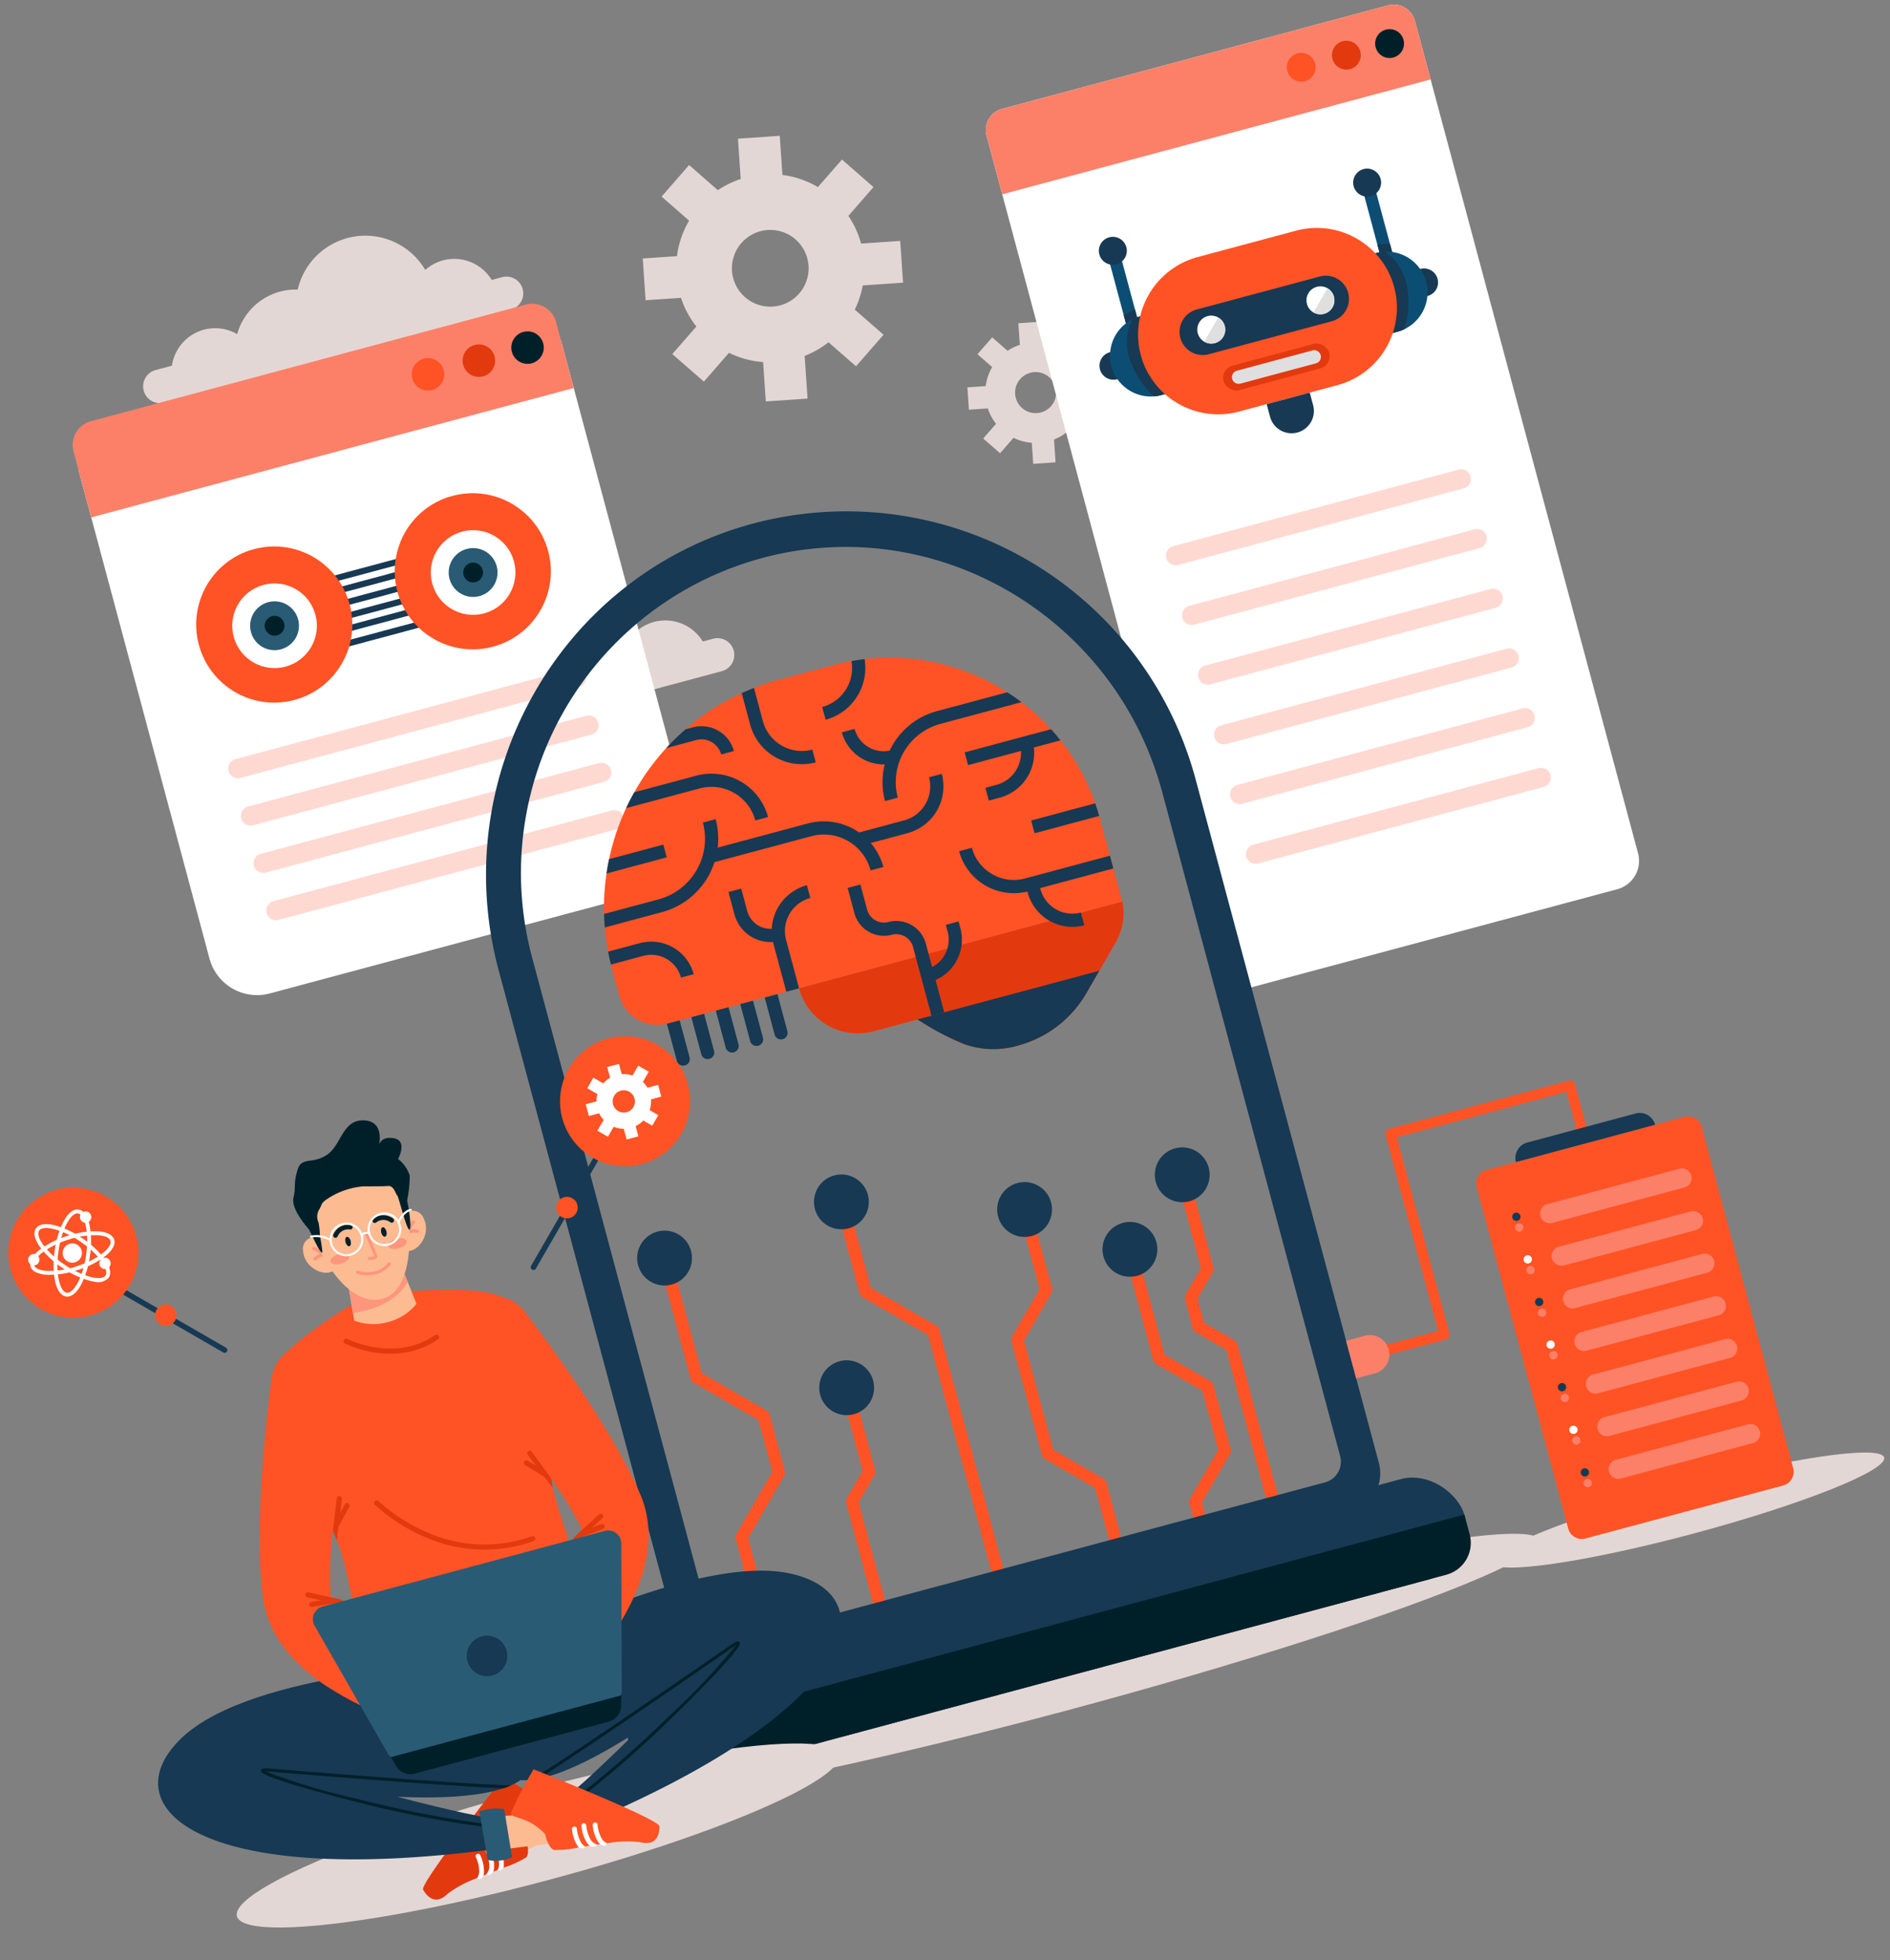 <svg xmlns="http://www.w3.org/2000/svg" width="213.484" height="221.368" viewBox="0 0 213.484 221.368">
  <rect x="0" y="0" width="213.484" height="221.368" fill="#808080" stroke="none"/>
  <g id="Group_1749" data-name="Group 1749" transform="matrix(0.966, -0.259, 0.259, 0.966, -27.586, 44.804)">
    <g id="Group_1318" data-name="Group 1318" transform="translate(42.497 0)">
      <g id="Group_1317" data-name="Group 1317" transform="translate(0 0)">
        <path id="Path_6010" data-name="Path 6010" d="M44.312,10.683a1.9,1.9,0,0,1-1.894,1.9H1.894A1.9,1.9,0,0,1,0,10.683a1.9,1.9,0,0,1,1.894-1.9H3.809a4.94,4.94,0,0,1,8.04-1.531,6.863,6.863,0,0,1,7.906-3.089A7.844,7.844,0,0,1,34.243,5.75,4.941,4.941,0,0,1,41.2,8.787h1.22A1.9,1.9,0,0,1,44.312,10.683Z" fill="#e3d7d5"/>
      </g>
    </g>
    <g id="Group_1320" data-name="Group 1320" transform="translate(54.948 45.604)">
      <g id="Group_1319" data-name="Group 1319">
        <path id="Path_6011" data-name="Path 6011" d="M44.311,10.683a1.9,1.9,0,0,1-1.893,1.9H1.893A1.893,1.893,0,0,1,.557,9.345a1.874,1.874,0,0,1,1.336-.557H3.809a4.94,4.94,0,0,1,8.04-1.531,6.861,6.861,0,0,1,7.906-3.089A7.843,7.843,0,0,1,34.243,5.751,4.94,4.94,0,0,1,41.2,8.788h1.22A1.9,1.9,0,0,1,44.311,10.683Z" fill="#e3d7d5"/>
      </g>
    </g>
    <g id="Group_1322" data-name="Group 1322" transform="translate(99.891 0.581)">
      <g id="Group_1321" data-name="Group 1321" transform="translate(0 0)">
        <path id="Path_6012" data-name="Path 6012" d="M28.6,20.535l.91-4.638-4.346-.853a10.608,10.608,0,0,0-.575-3.395L28.17,9.244,25.534,5.32l-3.427,2.3a10.6,10.6,0,0,0-3.518-2.367L19.443.91,14.8,0l-.879,4.479a10.537,10.537,0,0,0-2.822.549L8.7,1.447,4.774,4.083l2.3,3.427A10.6,10.6,0,0,0,4.71,11.028l-3.8-.746L0,14.92l3.933.772a10.54,10.54,0,0,0,.835,3.579l-3.428,2.3L3.976,25.5l3.581-2.406A10.586,10.586,0,0,0,11.013,25.1l-.859,4.372,4.638.91.931-4.74a10.507,10.507,0,0,0,3-.792l2.3,3.428,3.924-2.636L22.545,22.06a10.555,10.555,0,0,0,1.576-2.405ZM16.951,18.678a4.332,4.332,0,1,1,1.18-6.012A4.337,4.337,0,0,1,16.951,18.678Z" fill="#e3d7d5"/>
      </g>
    </g>
    <g id="Group_1324" data-name="Group 1324" transform="translate(131.96 28.912)">
      <g id="Group_1323" data-name="Group 1323" transform="translate(0 0)">
        <path id="Path_6013" data-name="Path 6013" d="M15.3,10.988l.487-2.482-2.325-.456a5.676,5.676,0,0,0-.307-1.816l1.916-1.287-1.41-2.1L11.828,4.079A5.659,5.659,0,0,0,9.946,2.813L10.4.487,7.921,0,7.45,2.4a5.637,5.637,0,0,0-1.51.294L4.654.774l-2.1,1.41L3.786,4.018A5.66,5.66,0,0,0,2.52,5.9L.487,5.5,0,7.983,2.1,8.4a5.643,5.643,0,0,0,.447,1.915L.717,11.543l1.41,2.1,1.916-1.287a5.658,5.658,0,0,0,1.848,1.074l-.46,2.34,2.482.487.5-2.536a5.619,5.619,0,0,0,1.606-.424L11.25,15.13l2.1-1.41L12.062,11.8a5.655,5.655,0,0,0,.843-1.287ZM9.07,9.994A2.318,2.318,0,1,1,9.7,6.777,2.321,2.321,0,0,1,9.07,9.994Z" fill="#e3d7d5"/>
      </g>
    </g>
    <g id="Group_1375" data-name="Group 1375" transform="translate(141.894 5.057)">
      <g id="Group_1374" data-name="Group 1374" transform="translate(0 0)">
        <g id="Group_1326" data-name="Group 1326">
          <g id="Group_1325" data-name="Group 1325">
            <path id="Path_6014" data-name="Path 6014" d="M50.09,2.471V99.787a3.313,3.313,0,0,1-3.313,3.313H3.313A3.313,3.313,0,0,1,0,99.787V2.471A2.471,2.471,0,0,1,2.471,0H47.619A2.471,2.471,0,0,1,50.09,2.471Z" fill="#fff"/>
          </g>
        </g>
        <g id="Group_1339" data-name="Group 1339" transform="translate(7.261 52.693)">
          <g id="Group_1328" data-name="Group 1328" transform="translate(0 0)" opacity="0.3">
            <g id="Group_1327" data-name="Group 1327">
              <path id="Path_6015" data-name="Path 6015" d="M34.467,2.2H1.1A1.1,1.1,0,0,1,0,1.1H0A1.1,1.1,0,0,1,1.1,0H34.467a1.1,1.1,0,0,1,1.1,1.1h0A1.1,1.1,0,0,1,34.467,2.2Z" fill="#fc8068"/>
            </g>
          </g>
          <g id="Group_1330" data-name="Group 1330" transform="translate(0 6.979)" opacity="0.3">
            <g id="Group_1329" data-name="Group 1329" transform="translate(0 0)">
              <path id="Path_6016" data-name="Path 6016" d="M34.467,2.2H1.1A1.1,1.1,0,0,1,0,1.1H0A1.1,1.1,0,0,1,1.1,0H34.467a1.1,1.1,0,0,1,1.1,1.1h0A1.1,1.1,0,0,1,34.467,2.2Z" fill="#fc8068"/>
            </g>
          </g>
          <g id="Group_1332" data-name="Group 1332" transform="translate(0 13.958)" opacity="0.3">
            <g id="Group_1331" data-name="Group 1331" transform="translate(0 0)">
              <path id="Path_6017" data-name="Path 6017" d="M34.467,2.2H1.1A1.1,1.1,0,0,1,0,1.1H0A1.1,1.1,0,0,1,1.1,0H34.467a1.1,1.1,0,0,1,1.1,1.1h0A1.1,1.1,0,0,1,34.467,2.2Z" fill="#fc8068"/>
            </g>
          </g>
          <g id="Group_1334" data-name="Group 1334" transform="translate(0 20.938)" opacity="0.3">
            <g id="Group_1333" data-name="Group 1333" transform="translate(0 0)">
              <path id="Path_6018" data-name="Path 6018" d="M34.467,2.2H1.1A1.1,1.1,0,0,1,0,1.1H0A1.1,1.1,0,0,1,1.1,0H34.467a1.1,1.1,0,0,1,1.1,1.1h0A1.1,1.1,0,0,1,34.467,2.2Z" fill="#fc8068"/>
            </g>
          </g>
          <g id="Group_1336" data-name="Group 1336" transform="translate(0 27.917)" opacity="0.3">
            <g id="Group_1335" data-name="Group 1335" transform="translate(0 0)">
              <path id="Path_6019" data-name="Path 6019" d="M34.467,2.2H1.1A1.1,1.1,0,0,1,0,1.1H0A1.1,1.1,0,0,1,1.1,0H34.467a1.1,1.1,0,0,1,1.1,1.1h0A1.1,1.1,0,0,1,34.467,2.2Z" fill="#fc8068"/>
            </g>
          </g>
          <g id="Group_1338" data-name="Group 1338" transform="translate(0 34.897)" opacity="0.3">
            <g id="Group_1337" data-name="Group 1337" transform="translate(0 0)">
              <path id="Path_6020" data-name="Path 6020" d="M34.467,2.2H1.1A1.1,1.1,0,0,1,0,1.1H0A1.1,1.1,0,0,1,1.1,0H34.467a1.1,1.1,0,0,1,1.1,1.1h0A1.1,1.1,0,0,1,34.467,2.2Z" fill="#fc8068"/>
            </g>
          </g>
        </g>
        <g id="Group_1341" data-name="Group 1341">
          <g id="Group_1340" data-name="Group 1340">
            <path id="Path_6021" data-name="Path 6021" d="M50.09,2.471V9.322H0V2.471A2.471,2.471,0,0,1,2.471,0H47.619A2.471,2.471,0,0,1,50.09,2.471Z" fill="#fc8068"/>
          </g>
        </g>
        <g id="Group_1348" data-name="Group 1348" transform="translate(34.703 2.583)">
          <g id="Group_1343" data-name="Group 1343" transform="translate(0 0)">
            <g id="Group_1342" data-name="Group 1342">
              <path id="Path_6022" data-name="Path 6022" d="M3.257,1.628A1.628,1.628,0,1,1,1.628,0,1.628,1.628,0,0,1,3.257,1.628Z" fill="#ff5325"/>
            </g>
          </g>
          <g id="Group_1345" data-name="Group 1345" transform="translate(5.278 0)">
            <g id="Group_1344" data-name="Group 1344" transform="translate(0)">
              <path id="Path_6023" data-name="Path 6023" d="M3.257,1.628A1.629,1.629,0,1,1,1.629,0,1.628,1.628,0,0,1,3.257,1.628Z" fill="#e3390f"/>
            </g>
          </g>
          <g id="Group_1347" data-name="Group 1347" transform="translate(10.332 0)">
            <g id="Group_1346" data-name="Group 1346" transform="translate(0)">
              <path id="Path_6024" data-name="Path 6024" d="M3.257,1.628A1.629,1.629,0,1,1,1.629,0,1.628,1.628,0,0,1,3.257,1.628Z" fill="#002029"/>
            </g>
          </g>
        </g>
        <g id="Group_1349" data-name="Group 1349" transform="translate(14.275 26.668)">
          <rect id="Rectangle_186" data-name="Rectangle 186" width="21.536" height="7.044" rx="3.522" fill="#e3390f"/>
        </g>
        <g id="Group_1373" data-name="Group 1373" transform="translate(5.545 17.14)">
          <g id="Group_1350" data-name="Group 1350" transform="translate(4.171 1.578)">
            <rect id="Rectangle_187" data-name="Rectangle 187" width="1.396" height="9.762" fill="#0c4e73"/>
          </g>
          <g id="Group_1351" data-name="Group 1351" transform="translate(3.29 0)">
            <path id="Path_6025" data-name="Path 6025" d="M3.157,1.578A1.578,1.578,0,1,1,1.579,0,1.578,1.578,0,0,1,3.157,1.578Z" fill="#173953"/>
          </g>
          <g id="Group_1352" data-name="Group 1352" transform="translate(4.171 8.597)">
            <path id="Path_6026" data-name="Path 6026" d="M1.4,0V1.03c-.353.1-.922.272-1.4.415V.328S.949.075,1.4,0Z" fill="#173953"/>
          </g>
          <g id="Group_1353" data-name="Group 1353" transform="translate(0 12.553)">
            <path id="Path_6027" data-name="Path 6027" d="M3.157,1.579A1.581,1.581,0,0,1,1.947,3.114a1.558,1.558,0,0,1-.368.044,1.608,1.608,0,0,1-.287-.026A1.579,1.579,0,0,1,1.271.03,1.6,1.6,0,0,1,1.579,0a1.559,1.559,0,0,1,.368.044A1.579,1.579,0,0,1,3.157,1.579Z" fill="#173953"/>
          </g>
          <g id="Group_1354" data-name="Group 1354" transform="translate(1.303 9.528)">
            <path id="Path_6028" data-name="Path 6028" d="M13.119,4.6a4.617,4.617,0,0,1-4.6,4.6H4.6a4.509,4.509,0,0,1-.8-.071A4.605,4.605,0,0,1,3.661.1,4.531,4.531,0,0,1,4.6,0H8.515A4.617,4.617,0,0,1,13.119,4.6Z" transform="translate(0 0)" fill="#0c4e73"/>
          </g>
          <g id="Group_1355" data-name="Group 1355" transform="translate(3.541 9.528)">
            <path id="Path_6029" data-name="Path 6029" d="M3.931,8.981c-.007.08-.015.156-.025.226H2.366a4.51,4.51,0,0,1-.8-.071A9.837,9.837,0,0,1,.026,4.6,5.84,5.84,0,0,1,1.423.1,4.53,4.53,0,0,1,2.366,0H3.613C4.63,1.872,4.069,7.383,3.931,8.981Z" transform="translate(0 0)" fill="#173953"/>
          </g>
          <g id="Group_1356" data-name="Group 1356" transform="translate(33.905 1.578)">
            <rect id="Rectangle_188" data-name="Rectangle 188" width="1.396" height="9.762" fill="#0c4e73"/>
          </g>
          <g id="Group_1357" data-name="Group 1357" transform="translate(33.026 0)">
            <path id="Path_6030" data-name="Path 6030" d="M0,1.578A1.578,1.578,0,1,0,1.579,0,1.579,1.579,0,0,0,0,1.578Z" fill="#173953"/>
          </g>
          <g id="Group_1358" data-name="Group 1358" transform="translate(33.906 8.597)">
            <path id="Path_6031" data-name="Path 6031" d="M0,0V1.03c.353.1.922.272,1.4.415V.328S.447.075,0,0Z" fill="#173953"/>
          </g>
          <g id="Group_1359" data-name="Group 1359" transform="translate(36.316 12.554)">
            <path id="Path_6032" data-name="Path 6032" d="M0,1.579A1.578,1.578,0,1,0,1.578,0,1.578,1.578,0,0,0,0,1.579Z" fill="#173953"/>
          </g>
          <g id="Group_1360" data-name="Group 1360" transform="translate(25.051 9.528)">
            <path id="Path_6033" data-name="Path 6033" d="M0,4.6a4.617,4.617,0,0,0,4.6,4.6H8.515a4.509,4.509,0,0,0,.8-.071A4.605,4.605,0,0,0,9.459.1,4.534,4.534,0,0,0,8.515,0H4.6A4.617,4.617,0,0,0,0,4.6Z" transform="translate(0 0)" fill="#0c4e73"/>
          </g>
          <g id="Group_1361" data-name="Group 1361" transform="translate(31.722 9.528)">
            <path id="Path_6034" data-name="Path 6034" d="M.278,8.981c.008.08.015.156.026.226h1.54a4.51,4.51,0,0,0,.8-.071A9.833,9.833,0,0,0,4.184,4.6,5.844,5.844,0,0,0,2.787.1,4.533,4.533,0,0,0,1.844,0H.6C-.42,1.872.141,7.383.278,8.981Z" transform="translate(0 0)" fill="#173953"/>
          </g>
          <g id="Group_1362" data-name="Group 1362" transform="translate(4.868 4.743)">
            <path id="Path_6035" data-name="Path 6035" d="M29.629,9.028a8.93,8.93,0,0,1-.211,1.94l0,0A9.064,9.064,0,0,1,20.6,18.058H9.029a9.066,9.066,0,0,1-8.818-7.09,8.981,8.981,0,0,1,.906-6.273A9.067,9.067,0,0,1,9.029,0H20.6a9.045,9.045,0,0,1,7.843,4.572l0,0A8.951,8.951,0,0,1,29.629,9.028Z" fill="#ff5325"/>
          </g>
          <g id="Group_1363" data-name="Group 1363" transform="translate(9.636 10.433)">
            <path id="Path_6036" data-name="Path 6036" d="M2.616,5.233A2.617,2.617,0,0,1,2.616,0H17.109a2.617,2.617,0,0,1,0,5.233Z" fill="#173953"/>
          </g>
          <g id="Group_1366" data-name="Group 1366" transform="translate(11.722 11.472)">
            <g id="Group_1364" data-name="Group 1364" transform="translate(0 0)">
              <path id="Path_6037" data-name="Path 6037" d="M2.695,2.694a1.578,1.578,0,1,1,0-2.231A1.578,1.578,0,0,1,2.695,2.694Z" fill="#fff"/>
            </g>
            <g id="Group_1365" data-name="Group 1365" transform="translate(0.462 0.463)">
              <path id="Path_6038" data-name="Path 6038" d="M2.232,2.231A1.578,1.578,0,0,1,0,2.232L2.232,0A1.578,1.578,0,0,1,2.232,2.231Z" fill="#dfdfdf"/>
            </g>
          </g>
          <g id="Group_1369" data-name="Group 1369" transform="translate(24.488 11.472)">
            <g id="Group_1367" data-name="Group 1367" transform="translate(0 0)">
              <path id="Path_6039" data-name="Path 6039" d="M2.695,2.694a1.578,1.578,0,1,1,0-2.231A1.578,1.578,0,0,1,2.695,2.694Z" fill="#fff"/>
            </g>
            <g id="Group_1368" data-name="Group 1368" transform="translate(0.463 0.463)">
              <path id="Path_6040" data-name="Path 6040" d="M2.232,2.231A1.577,1.577,0,0,1,0,2.232L2.232,0A1.577,1.577,0,0,1,2.232,2.231Z" fill="#dfdfdf"/>
            </g>
          </g>
          <g id="Group_1370" data-name="Group 1370" transform="translate(13.136 17.604)">
            <rect id="Rectangle_189" data-name="Rectangle 189" width="12.356" height="2.868" rx="1.434" fill="#e3390f"/>
          </g>
          <g id="Group_1371" data-name="Group 1371" transform="translate(14.14 18.283)">
            <path id="Path_6041" data-name="Path 6041" d="M10.349.755a.789.789,0,0,1-.012.132.757.757,0,0,1-.743.622H.755A.758.758,0,0,1,.012.887.785.785,0,0,1,0,.755.758.758,0,0,1,.755,0H9.594A.757.757,0,0,1,10.349.755Z" transform="translate(0 0)" fill="#dfdfdf"/>
          </g>
          <g id="Group_1372" data-name="Group 1372" transform="translate(17.165 22.801)">
            <path id="Rectangle_190" data-name="Rectangle 190" d="M0,0H5.037a0,0,0,0,1,0,0V1.472A2.518,2.518,0,0,1,2.518,3.99h0A2.518,2.518,0,0,1,0,1.472V0A0,0,0,0,1,0,0Z" fill="#173953"/>
          </g>
        </g>
      </g>
    </g>
    <g id="Group_1425" data-name="Group 1425" transform="translate(33.065 12.47)">
      <g id="Group_1378" data-name="Group 1378" transform="translate(0 4.892)">
        <g id="Group_1377" data-name="Group 1377">
          <g id="Group_1376" data-name="Group 1376">
            <path id="Path_6042" data-name="Path 6042" d="M0,0V57.184a5.567,5.567,0,0,0,5.566,5.567H50.853a5.567,5.567,0,0,0,5.567-5.567V0Z" fill="#fff"/>
          </g>
        </g>
      </g>
      <g id="Group_1392" data-name="Group 1392" transform="translate(0 0)">
        <g id="Group_1381" data-name="Group 1381">
          <g id="Group_1380" data-name="Group 1380">
            <g id="Group_1379" data-name="Group 1379">
              <path id="Path_6043" data-name="Path 6043" d="M56.42,2.783V10.5H0V2.783A2.783,2.783,0,0,1,2.783,0H53.637A2.783,2.783,0,0,1,56.42,2.783Z" fill="#fc8068"/>
            </g>
          </g>
        </g>
        <g id="Group_1391" data-name="Group 1391" transform="translate(39.089 2.91)">
          <g id="Group_1384" data-name="Group 1384" transform="translate(0 0)">
            <g id="Group_1383" data-name="Group 1383">
              <g id="Group_1382" data-name="Group 1382">
                <circle id="Ellipse_29" data-name="Ellipse 29" cx="1.834" cy="1.834" r="1.834" fill="#ff5325"/>
              </g>
            </g>
          </g>
          <g id="Group_1387" data-name="Group 1387" transform="translate(5.946 0)">
            <g id="Group_1386" data-name="Group 1386">
              <g id="Group_1385" data-name="Group 1385">
                <path id="Path_6044" data-name="Path 6044" d="M3.669,1.834A1.834,1.834,0,1,1,1.834,0,1.834,1.834,0,0,1,3.669,1.834Z" fill="#e3390f"/>
              </g>
            </g>
          </g>
          <g id="Group_1390" data-name="Group 1390" transform="translate(11.638 0)">
            <g id="Group_1389" data-name="Group 1389">
              <g id="Group_1388" data-name="Group 1388">
                <circle id="Ellipse_30" data-name="Ellipse 30" cx="1.834" cy="1.834" r="1.834" fill="#002029"/>
              </g>
            </g>
          </g>
        </g>
      </g>
      <g id="Group_1424" data-name="Group 1424" transform="translate(7.561 18.727)">
        <g id="Group_1401" data-name="Group 1401" transform="translate(0 22.355)">
          <g id="Group_1394" data-name="Group 1394" transform="translate(0 0)" opacity="0.3">
            <g id="Group_1393" data-name="Group 1393">
              <path id="Path_6045" data-name="Path 6045" d="M40.654,0H1.1A1.1,1.1,0,0,0,0,1.1H0a1.1,1.1,0,0,0,1.1,1.1H40.654a1.1,1.1,0,0,0,1.1-1.1h0A1.1,1.1,0,0,0,40.654,0Z" fill="#fc8068"/>
            </g>
          </g>
          <g id="Group_1396" data-name="Group 1396" transform="translate(0 5.533)" opacity="0.3">
            <g id="Group_1395" data-name="Group 1395">
              <path id="Path_6046" data-name="Path 6046" d="M40.654,0H1.1A1.1,1.1,0,0,0,0,1.1H0a1.1,1.1,0,0,0,1.1,1.1H40.654a1.1,1.1,0,0,0,1.1-1.1h0A1.1,1.1,0,0,0,40.654,0Z" fill="#fc8068"/>
            </g>
          </g>
          <g id="Group_1398" data-name="Group 1398" transform="translate(0 11.065)" opacity="0.3">
            <g id="Group_1397" data-name="Group 1397">
              <path id="Path_6047" data-name="Path 6047" d="M40.654,0H1.1A1.1,1.1,0,0,0,0,1.1H0a1.1,1.1,0,0,0,1.1,1.1H40.654a1.1,1.1,0,0,0,1.1-1.1h0A1.1,1.1,0,0,0,40.654,0Z" fill="#fc8068"/>
            </g>
          </g>
          <g id="Group_1400" data-name="Group 1400" transform="translate(0 16.598)" opacity="0.3">
            <g id="Group_1399" data-name="Group 1399">
              <path id="Path_6048" data-name="Path 6048" d="M40.654,0H1.1A1.1,1.1,0,0,0,0,1.1H0a1.1,1.1,0,0,0,1.1,1.1H40.654a1.1,1.1,0,0,0,1.1-1.1h0A1.1,1.1,0,0,0,40.654,0Z" fill="#fc8068"/>
            </g>
          </g>
        </g>
        <g id="Group_1423" data-name="Group 1423" transform="translate(0.457 0)">
          <g id="Group_1408" data-name="Group 1408" transform="translate(15.754 5.222)">
            <g id="Group_1402" data-name="Group 1402" transform="translate(0)">
              <rect id="Rectangle_191" data-name="Rectangle 191" width="9.336" height="0.697" fill="#173953"/>
            </g>
            <g id="Group_1403" data-name="Group 1403" transform="translate(0 1.414)">
              <rect id="Rectangle_192" data-name="Rectangle 192" width="9.336" height="0.697" fill="#173953"/>
            </g>
            <g id="Group_1404" data-name="Group 1404" transform="translate(0.043 2.938)">
              <rect id="Rectangle_193" data-name="Rectangle 193" width="9.336" height="0.697" fill="#173953"/>
            </g>
            <g id="Group_1405" data-name="Group 1405" transform="translate(0 4.434)">
              <rect id="Rectangle_194" data-name="Rectangle 194" width="9.336" height="0.697" fill="#173953"/>
            </g>
            <g id="Group_1406" data-name="Group 1406" transform="translate(0 5.848)">
              <rect id="Rectangle_195" data-name="Rectangle 195" width="9.336" height="0.697" fill="#173953"/>
            </g>
            <g id="Group_1407" data-name="Group 1407" transform="translate(0 7.466)">
              <rect id="Rectangle_196" data-name="Rectangle 196" width="9.336" height="0.697" fill="#173953"/>
            </g>
          </g>
          <g id="Group_1415" data-name="Group 1415" transform="translate(0 0)">
            <g id="Group_1410" data-name="Group 1410">
              <g id="Group_1409" data-name="Group 1409">
                <path id="Path_6049" data-name="Path 6049" d="M17.627,8.813c0,.124,0,.247-.008.369a8.765,8.765,0,0,1-1.86,5.059l-.015.019q-.237.3-.5.579l-.017.019a8.787,8.787,0,0,1-5.62,2.733l-.079.006h0c-.126.011-.251.017-.379.021-.107,0-.213.007-.322.007H8.78c-.056,0-.112,0-.168,0l-.2-.007c-.2-.008-.4-.025-.594-.047h0a8.794,8.794,0,0,1-5.434-2.731l-.017-.017c-.039-.042-.078-.084-.116-.128s-.087-.1-.13-.148c-.026-.03-.052-.06-.077-.091l-.066-.08c-.036-.044-.072-.089-.106-.134a.224.224,0,0,1-.016-.02A8.773,8.773,0,0,1,.008,9.182C0,9.06,0,8.936,0,8.813s0-.247.008-.368A8.766,8.766,0,0,1,1.647,3.681l.015-.02c.014-.019.027-.038.042-.057l.071-.1.012-.015c.036-.047.072-.094.109-.141s.08-.1.121-.15.082-.1.125-.149h0a8.793,8.793,0,0,1,5.674-3h0c.2-.022.394-.038.594-.047L8.611,0l.169,0h.053c.106,0,.21,0,.316.006.127,0,.253.011.379.021h0l.08.007a8.794,8.794,0,0,1,5.876,3.015l.017.02c.162.188.316.384.462.586l.015.021a8.761,8.761,0,0,1,1.641,4.767C17.624,8.566,17.627,8.69,17.627,8.813Z" fill="#ff5325"/>
              </g>
            </g>
            <g id="Group_1411" data-name="Group 1411" transform="translate(4.033 4.174)">
              <circle id="Ellipse_31" data-name="Ellipse 31" cx="4.78" cy="4.78" r="4.78" fill="#fff"/>
            </g>
            <g id="Group_1414" data-name="Group 1414" transform="translate(6.057 6.198)">
              <g id="Group_1412" data-name="Group 1412">
                <path id="Path_6050" data-name="Path 6050" d="M2.757,5.513A2.757,2.757,0,1,1,5.513,2.757,2.76,2.76,0,0,1,2.757,5.513Z" fill="#2a5b74"/>
              </g>
              <g id="Group_1413" data-name="Group 1413" transform="translate(1.638 1.638)">
                <path id="Path_6051" data-name="Path 6051" d="M1.118,2.237A1.118,1.118,0,1,1,2.237,1.118,1.12,1.12,0,0,1,1.118,2.237Z" fill="#002029"/>
              </g>
            </g>
          </g>
          <g id="Group_1422" data-name="Group 1422" transform="translate(23.217 0)">
            <g id="Group_1417" data-name="Group 1417">
              <g id="Group_1416" data-name="Group 1416">
                <path id="Path_6052" data-name="Path 6052" d="M17.627,8.813c0,.124,0,.247-.008.369a8.765,8.765,0,0,1-1.86,5.059l-.015.019q-.237.3-.5.579l-.017.019a8.787,8.787,0,0,1-5.62,2.733l-.078.006h0c-.126.011-.251.017-.379.021-.107,0-.213.007-.322.007H8.78c-.056,0-.112,0-.168,0l-.2-.007c-.2-.008-.4-.025-.594-.047h0a8.793,8.793,0,0,1-5.434-2.731l-.017-.017c-.039-.042-.078-.084-.116-.128s-.087-.1-.13-.148c-.026-.03-.052-.06-.077-.091l-.067-.08c-.036-.044-.072-.089-.106-.134l-.016-.02A8.766,8.766,0,0,1,.008,9.182C0,9.06,0,8.936,0,8.813s0-.247.008-.368A8.763,8.763,0,0,1,1.647,3.681l.014-.02L1.7,3.6l.071-.1.012-.015c.036-.047.072-.094.109-.141s.08-.1.121-.15.082-.1.125-.149h0a8.8,8.8,0,0,1,5.674-3h0c.2-.022.393-.038.594-.047L8.611,0,8.78,0h.053c.106,0,.21,0,.316.006.127,0,.253.011.379.021h0l.08.007a8.792,8.792,0,0,1,5.875,3.015l.017.02c.162.188.316.384.462.586l.015.021a8.762,8.762,0,0,1,1.641,4.767C17.624,8.566,17.627,8.69,17.627,8.813Z" fill="#ff5325"/>
              </g>
            </g>
            <g id="Group_1418" data-name="Group 1418" transform="translate(4.033 4.174)">
              <circle id="Ellipse_32" data-name="Ellipse 32" cx="4.78" cy="4.78" r="4.78" fill="#fff"/>
            </g>
            <g id="Group_1421" data-name="Group 1421" transform="translate(6.057 6.198)">
              <g id="Group_1419" data-name="Group 1419">
                <path id="Path_6053" data-name="Path 6053" d="M2.757,5.513A2.757,2.757,0,1,1,5.513,2.757,2.76,2.76,0,0,1,2.757,5.513Z" fill="#2a5b74"/>
              </g>
              <g id="Group_1420" data-name="Group 1420" transform="translate(1.638 1.638)">
                <path id="Path_6054" data-name="Path 6054" d="M1.118,2.237A1.118,1.118,0,1,1,2.237,1.118,1.119,1.119,0,0,1,1.118,2.237Z" fill="#002029"/>
              </g>
            </g>
          </g>
        </g>
      </g>
    </g>
    <g id="Group_1505" data-name="Group 1505" transform="translate(48.463 43.001)">
      <g id="Group_1426" data-name="Group 1426" transform="translate(0 129.107)">
        <ellipse id="Ellipse_33" data-name="Ellipse 33" cx="56.344" cy="4.758" rx="56.344" ry="4.758" fill="#e3d7d5"/>
      </g>
      <g id="Group_1504" data-name="Group 1504" transform="translate(7.451 0)">
        <g id="Group_1445" data-name="Group 1445" transform="translate(14.944 73.468)">
          <g id="Group_1427" data-name="Group 1427" transform="translate(2.4 4.318)">
            <path id="Path_6055" data-name="Path 6055" d="M.933,44.213a.7.7,0,0,1-.694-.695V32.449a.7.7,0,0,1,.2-.491L6.2,26.2V20.15L.2,14.157a.7.7,0,0,1-.2-.491V.695a.695.695,0,1,1,1.389,0V13.378l5.993,5.993a.693.693,0,0,1,.2.491v6.628a.694.694,0,0,1-.2.491L1.628,32.737V43.518A.7.7,0,0,1,.933,44.213Z" fill="#ff5325"/>
          </g>
          <g id="Group_1428" data-name="Group 1428" transform="translate(15.737 24.556)">
            <path id="Path_6056" data-name="Path 6056" d="M.695,24.778A.7.7,0,0,1,0,24.083V11.537a.7.7,0,0,1,.2-.491L2.738,8.512V.695a.695.695,0,1,1,1.389,0V8.8a.7.7,0,0,1-.2.492L1.39,11.824V24.083A.7.7,0,0,1,.695,24.778Z" fill="#ff5325"/>
          </g>
          <g id="Group_1429" data-name="Group 1429" transform="translate(23.334 3.473)">
            <path id="Path_6057" data-name="Path 6057" d="M6.937,45.861a.7.7,0,0,1-.695-.694V16.673L.2,10.634a.693.693,0,0,1-.2-.491V.695a.695.695,0,1,1,1.39,0v9.16l6.039,6.039a.693.693,0,0,1,.2.491V45.167A.7.7,0,0,1,6.937,45.861Z" fill="#ff5325"/>
          </g>
          <g id="Group_1430" data-name="Group 1430" transform="translate(38.498 9.414)">
            <path id="Path_6058" data-name="Path 6058" d="M5.539,40.973a.7.7,0,0,1-.695-.695V32.316L.2,27.675a.7.7,0,0,1-.2-.491V13.871a.7.7,0,0,1,.2-.491L4.595,8.988V.695a.695.695,0,1,1,1.389,0V9.276a.7.7,0,0,1-.2.491L1.389,14.158V26.9L6.03,31.537a.693.693,0,0,1,.2.491v8.25A.7.7,0,0,1,5.539,40.973Z" fill="#ff5325"/>
          </g>
          <g id="Group_1431" data-name="Group 1431" transform="translate(53.175 16.936)">
            <path id="Path_6059" data-name="Path 6059" d="M.694,33.885A.7.7,0,0,1,0,33.19V29.22a.7.7,0,0,1,.2-.491L4.7,24.236V17.3L.447,13.051a.7.7,0,0,1-.2-.491V.694a.695.695,0,0,1,1.389,0V12.272l4.249,4.249a.7.7,0,0,1,.2.491v7.512a.7.7,0,0,1-.2.492L1.389,29.508V33.19A.7.7,0,0,1,.694,33.885Z" transform="translate(0 0)" fill="#ff5325"/>
          </g>
          <g id="Group_1432" data-name="Group 1432" transform="translate(58.657 11.071)">
            <path id="Path_6060" data-name="Path 6060" d="M3.719,37.459a.7.7,0,0,1-.695-.695V19.421L.2,16.6A.7.7,0,0,1,0,16.11v-3.4a.693.693,0,0,1,.2-.491L2.651,9.771V.695a.695.695,0,0,1,1.39,0v9.364a.693.693,0,0,1-.2.491L1.39,13v2.825l2.82,2.82a.694.694,0,0,1,.2.491V36.764A.7.7,0,0,1,3.719,37.459Z" fill="#ff5325"/>
          </g>
          <g id="Group_1434" data-name="Group 1434" transform="translate(0 0.954)">
            <g id="Group_1433" data-name="Group 1433">
              <path id="Path_6061" data-name="Path 6061" d="M6.189,3.095A3.095,3.095,0,1,1,3.095,0,3.095,3.095,0,0,1,6.189,3.095Z" fill="#173953"/>
            </g>
          </g>
          <g id="Group_1436" data-name="Group 1436" transform="translate(16.074 20.424)">
            <g id="Group_1435" data-name="Group 1435">
              <path id="Path_6062" data-name="Path 6062" d="M6.189,3.095A3.095,3.095,0,1,1,3.095,0,3.095,3.095,0,0,1,6.189,3.095Z" fill="#173953"/>
            </g>
          </g>
          <g id="Group_1438" data-name="Group 1438" transform="translate(20.934 0)">
            <g id="Group_1437" data-name="Group 1437" transform="translate(0)">
              <path id="Path_6063" data-name="Path 6063" d="M6.189,3.095A3.095,3.095,0,1,1,3.095,0,3.095,3.095,0,0,1,6.189,3.095Z" fill="#173953"/>
            </g>
          </g>
          <g id="Group_1440" data-name="Group 1440" transform="translate(40.693 6.189)">
            <g id="Group_1439" data-name="Group 1439" transform="translate(0 0)">
              <path id="Path_6064" data-name="Path 6064" d="M6.19,3.095A3.095,3.095,0,1,1,3.095,0,3.095,3.095,0,0,1,6.19,3.095Z" fill="#173953"/>
            </g>
          </g>
          <g id="Group_1442" data-name="Group 1442" transform="translate(51.02 13.616)">
            <g id="Group_1441" data-name="Group 1441">
              <path id="Path_6065" data-name="Path 6065" d="M6.189,3.095A3.094,3.094,0,1,1,3.095,0,3.094,3.094,0,0,1,6.189,3.095Z" fill="#173953"/>
            </g>
          </g>
          <g id="Group_1444" data-name="Group 1444" transform="translate(58.908 7.014)">
            <g id="Group_1443" data-name="Group 1443">
              <path id="Path_6066" data-name="Path 6066" d="M6.189,3.095A3.095,3.095,0,1,1,3.095,0,3.095,3.095,0,0,1,6.189,3.095Z" fill="#173953"/>
            </g>
          </g>
        </g>
        <g id="Group_1446" data-name="Group 1446" transform="translate(0 123.161)">
          <rect id="Rectangle_197" data-name="Rectangle 197" width="97.786" height="11.759" rx="5.88" transform="translate(0 0)" fill="#173953"/>
        </g>
        <g id="Group_1447" data-name="Group 1447" transform="translate(0 128.886)">
          <path id="Path_6067" data-name="Path 6067" d="M97.787,0V2.321a3.724,3.724,0,0,1-3.713,3.713H3.713A3.724,3.724,0,0,1,0,2.321V0Z" fill="#002029"/>
        </g>
        <g id="Group_1449" data-name="Group 1449" transform="translate(8.355 0)">
          <g id="Group_1448" data-name="Group 1448" transform="translate(0)">
            <path id="Path_6068" data-name="Path 6068" d="M77.024,125.327H4.59A4.59,4.59,0,0,1,0,120.737V41.256C0,18.738,18.051.13,40.568,0A40.853,40.853,0,0,1,81.614,40.807v79.93A4.59,4.59,0,0,1,77.024,125.327ZM6.446,121.3H75.167a2.424,2.424,0,0,0,2.424-2.424V41.211c0-20.3-16.272-37.071-36.569-37.188a36.825,36.825,0,0,0-37,36.783V118.88A2.424,2.424,0,0,0,6.446,121.3Z" fill="#173953"/>
          </g>
        </g>
        <g id="Group_1503" data-name="Group 1503" transform="translate(20.763 17.786)">
          <g id="Group_1495" data-name="Group 1495">
            <g id="Group_1453" data-name="Group 1453">
              <g id="Group_1450" data-name="Group 1450">
                <path id="Path_6069" data-name="Path 6069" d="M57.623,24.624v9.622H4.472A4.476,4.476,0,0,1,0,29.774V26.681c0-.18,0-.358.006-.529.008-.5.03-1,.068-1.492a25.58,25.58,0,0,1,.351-2.735c.089-.5.193-1,.312-1.49A25.9,25.9,0,0,1,2.19,16.09c.216-.506.447-1,.7-1.49A26.41,26.41,0,0,1,6.238,9.54c.432-.514.88-1.014,1.356-1.49A25.184,25.184,0,0,1,10.1,5.778h0a26.857,26.857,0,0,1,2.263-1.61,27.273,27.273,0,0,1,2.661-1.49,26.65,26.65,0,0,1,7.185-2.3C22.7.29,23.2.224,23.7.163A28.131,28.131,0,0,1,26.68,0h6.328c.715,0,1.416.03,2.116.1.5.036.991.089,1.484.163A24.521,24.521,0,0,1,51.2,8.049c.447.476.864.976,1.26,1.49A24.423,24.423,0,0,1,54.9,13.355c.254.492.493.984.709,1.491a24.43,24.43,0,0,1,1.945,7.884c.038.493.059.992.068,1.492C57.623,24.355,57.623,24.489,57.623,24.624Z" fill="#ff5325"/>
              </g>
              <g id="Group_1451" data-name="Group 1451" transform="translate(19.839 34.248)">
                <path id="Path_6070" data-name="Path 6070" d="M37.788,0a6.26,6.26,0,0,1-1.53,3.811c-.036.055-.082.117-.127.181L31.2,8.924a12.708,12.708,0,0,1-8.979,3.721,9.824,9.824,0,0,1-5.839-1.729,30.02,30.02,0,0,1-4.136-3.8l-.254-.254H6.861a6.859,6.859,0,0,1-5.7-3.05A6.8,6.8,0,0,1,0,0Z" transform="translate(0 0)" fill="#ff5325"/>
              </g>
              <g id="Group_1452" data-name="Group 1452" transform="translate(19.839 34.248)">
                <path id="Path_6071" data-name="Path 6071" d="M37.788,0a6.26,6.26,0,0,1-1.53,3.811c-.036.055-.082.117-.127.181L31.2,8.924a12.708,12.708,0,0,1-8.979,3.721,9.824,9.824,0,0,1-5.839-1.729,30.02,30.02,0,0,1-4.136-3.8l-.254-.254H6.861a6.859,6.859,0,0,1-5.7-3.05A6.8,6.8,0,0,1,0,0Z" transform="translate(0 0)" fill="#e3390f"/>
              </g>
            </g>
            <g id="Group_1454" data-name="Group 1454" transform="translate(31.831 41.109)">
              <path id="Path_6072" data-name="Path 6072" d="M21.27,0,19.206,2.064a12.7,12.7,0,0,1-8.979,3.72A9.83,9.83,0,0,1,4.39,4.055,29.973,29.973,0,0,1,.254.254L0,0Z" fill="#173953"/>
            </g>
            <g id="Group_1456" data-name="Group 1456" transform="translate(0.007 24.661)">
              <g id="Group_1455" data-name="Group 1455">
                <path id="Path_6073" data-name="Path 6073" d="M8.749,4.963H7.259A3.476,3.476,0,0,0,3.786,1.49H0C.007.991.03.492.067,0H3.786A4.971,4.971,0,0,1,8.749,4.963Z" fill="#173953"/>
              </g>
            </g>
            <g id="Group_1458" data-name="Group 1458" transform="translate(0.424 13.355)">
              <g id="Group_1457" data-name="Group 1457">
                <path id="Path_6074" data-name="Path 6074" d="M15.256,0a8.443,8.443,0,0,1-.611,3.167,8.081,8.081,0,0,1-.775,1.491A8.541,8.541,0,0,1,6.685,8.571H0c.089-.5.194-1,.313-1.491H6.685A7.086,7.086,0,0,0,13.765,0Z" fill="#173953"/>
              </g>
            </g>
            <g id="Group_1460" data-name="Group 1460" transform="translate(41.303 23.975)">
              <g id="Group_1459" data-name="Group 1459">
                <path id="Path_6075" data-name="Path 6075" d="M16.321,4.9V6.395H6.275A6.4,6.4,0,0,1,0,0H1.491a4.907,4.907,0,0,0,4.9,4.9Z" fill="#173953"/>
              </g>
            </g>
            <g id="Group_1462" data-name="Group 1462" transform="translate(2.191 14.6)">
              <g id="Group_1461" data-name="Group 1461" transform="translate(0 0)">
                <path id="Path_6076" data-name="Path 6076" d="M7.036,0V1.491H0C.216.984.447.492.7,0Z" fill="#173953"/>
              </g>
            </g>
            <g id="Group_1464" data-name="Group 1464" transform="translate(34.685 8.049)">
              <g id="Group_1463" data-name="Group 1463">
                <path id="Path_6077" data-name="Path 6077" d="M17.775,1.491H8.295a6.81,6.81,0,0,0-6.8,6.8H0a8.218,8.218,0,0,1,1.043-4.01A7.76,7.76,0,0,1,1.99,2.921,8.236,8.236,0,0,1,8.295,0h8.22C16.962.477,17.38.976,17.775,1.491Z" fill="#173953"/>
              </g>
            </g>
            <g id="Group_1466" data-name="Group 1466" transform="translate(44.798 13.355)">
              <g id="Group_1465" data-name="Group 1465">
                <path id="Path_6078" data-name="Path 6078" d="M10.807,1.491H0V0H10.1C10.352.492,10.59.984,10.807,1.491Z" fill="#173953"/>
              </g>
            </g>
            <g id="Group_1468" data-name="Group 1468" transform="translate(18.342 23.23)">
              <g id="Group_1467" data-name="Group 1467" transform="translate(0 0)">
                <path id="Path_6079" data-name="Path 6079" d="M5.366,0V1.491A3.877,3.877,0,0,0,1.491,5.366v5.649H0V5.366A1.217,1.217,0,0,1,.007,5.2,5.008,5.008,0,0,1,.253,3.734,5.377,5.377,0,0,1,5.366,0Z" fill="#173953"/>
              </g>
            </g>
            <g id="Group_1470" data-name="Group 1470" transform="translate(22.209 0.164)">
              <g id="Group_1469" data-name="Group 1469" transform="translate(0 0)">
                <path id="Path_6080" data-name="Path 6080" d="M6.052,8.436V9.927A6.056,6.056,0,0,1,0,3.875V.209C.492.127.991.06,1.491,0V3.875A4.561,4.561,0,0,0,6.052,8.436Z" fill="#173953"/>
              </g>
            </g>
            <g id="Group_1472" data-name="Group 1472" transform="translate(30.586 0.097)">
              <g id="Group_1471" data-name="Group 1471" transform="translate(0 0)">
                <path id="Path_6081" data-name="Path 6081" d="M6.022.164A6.055,6.055,0,0,1,0,5.634V4.144A4.562,4.562,0,0,0,4.539,0C5.038.038,5.53.09,6.022.164Z" fill="#173953"/>
              </g>
            </g>
            <g id="Group_1474" data-name="Group 1474" transform="translate(6.238 8.049)">
              <g id="Group_1473" data-name="Group 1473">
                <path id="Path_6082" data-name="Path 6082" d="M15.226,6.61H13.735a5.13,5.13,0,0,0-5.128-5.12H0C.432.976.88.477,1.356,0H8.608A6.625,6.625,0,0,1,15.226,6.61Z" fill="#173953"/>
              </g>
            </g>
            <g id="Group_1476" data-name="Group 1476" transform="translate(31.987 7.58)">
              <g id="Group_1475" data-name="Group 1475">
                <path id="Path_6083" data-name="Path 6083" d="M5.025,4.891H4.891A4.9,4.9,0,0,1,0,0H1.491a3.4,3.4,0,0,0,3.4,3.4h.134Z" fill="#173953"/>
              </g>
            </g>
            <g id="Group_1478" data-name="Group 1478" transform="translate(14.948 21.677)">
              <g id="Group_1477" data-name="Group 1477" transform="translate(0 0)">
                <path id="Path_6084" data-name="Path 6084" d="M4.215,6.831A4.22,4.22,0,0,1,0,2.615V0H1.491V2.615A2.727,2.727,0,0,0,4.215,5.34Z" fill="#173953"/>
              </g>
            </g>
            <g id="Group_1480" data-name="Group 1480" transform="translate(28.069 24.72)">
              <g id="Group_1479" data-name="Group 1479" transform="translate(0 0)">
                <path id="Path_6085" data-name="Path 6085" d="M6.9,16.389H5.409V8.356A1.961,1.961,0,0,0,3.45,6.4,3.453,3.453,0,0,1,0,2.948V0H1.491V2.948A1.962,1.962,0,0,0,3.45,4.907,3.453,3.453,0,0,1,6.9,8.356Z" fill="#173953"/>
              </g>
            </g>
            <g id="Group_1482" data-name="Group 1482" transform="translate(34.223 31.615)">
              <g id="Group_1481" data-name="Group 1481">
                <path id="Path_6086" data-name="Path 6086" d="M0,5.776V4.285A3.482,3.482,0,0,0,3.478.807V0H4.968V.807A4.974,4.974,0,0,1,0,5.776Z" fill="#173953"/>
              </g>
            </g>
            <g id="Group_1484" data-name="Group 1484" transform="translate(13.889 16.522)">
              <g id="Group_1483" data-name="Group 1483">
                <path id="Path_6087" data-name="Path 6087" d="M18.688,6.956H17.2a5.472,5.472,0,0,0-5.466-5.466H0V0H11.731A6.964,6.964,0,0,1,18.688,6.956Z" fill="#173953"/>
              </g>
            </g>
            <g id="Group_1486" data-name="Group 1486" transform="translate(30.584 15.032)">
              <g id="Group_1485" data-name="Group 1485">
                <path id="Path_6088" data-name="Path 6088" d="M5.629,5.462H0V3.971H5.629A3.976,3.976,0,0,0,9.6,0h1.49A5.468,5.468,0,0,1,5.629,5.462Z" fill="#173953"/>
              </g>
            </g>
            <g id="Group_1488" data-name="Group 1488" transform="translate(47.575 29.627)">
              <g id="Group_1487" data-name="Group 1487">
                <path id="Path_6089" data-name="Path 6089" d="M5.217,6.086A5.223,5.223,0,0,1,0,.869V0H1.491V.869A3.73,3.73,0,0,0,5.217,4.6Z" fill="#173953"/>
              </g>
            </g>
            <g id="Group_1490" data-name="Group 1490" transform="translate(46.023 14.101)">
              <g id="Group_1489" data-name="Group 1489">
                <path id="Path_6090" data-name="Path 6090" d="M1.3,5.217H0V3.726H1.3A3.731,3.731,0,0,0,5.031,0H6.521A5.223,5.223,0,0,1,1.3,5.217Z" fill="#173953"/>
              </g>
            </g>
            <g id="Group_1492" data-name="Group 1492" transform="translate(50.06 22.731)">
              <g id="Group_1491" data-name="Group 1491">
                <path id="Path_6091" data-name="Path 6091" d="M7.557,1.491H0V0H7.49C7.527.492,7.55.992,7.557,1.491Z" fill="#173953"/>
              </g>
            </g>
            <g id="Group_1494" data-name="Group 1494" transform="translate(12.364 2.676)">
              <g id="Group_1493" data-name="Group 1493">
                <path id="Path_6092" data-name="Path 6092" d="M7.3,3.786H5.813a2.3,2.3,0,0,0-2.3-2.3H0A27.308,27.308,0,0,1,2.66,0h.857A3.791,3.791,0,0,1,7.3,3.786Z" fill="#173953"/>
              </g>
            </g>
          </g>
          <g id="Group_1502" data-name="Group 1502" transform="translate(4.382 34.245)">
            <g id="Group_1501" data-name="Group 1501" transform="translate(0 0)">
              <g id="Group_1496" data-name="Group 1496" transform="translate(0 0)">
                <path id="Path_6093" data-name="Path 6093" d="M0,0V4.331a.738.738,0,0,0,.768.738H.783a.739.739,0,0,0,.707-.738V0Z" fill="#173953"/>
              </g>
              <g id="Group_1497" data-name="Group 1497" transform="translate(2.858 0)">
                <path id="Path_6094" data-name="Path 6094" d="M0,0V4.331a.739.739,0,0,0,.768.738H.783a.739.739,0,0,0,.708-.738V0Z" transform="translate(0)" fill="#173953"/>
              </g>
              <g id="Group_1498" data-name="Group 1498" transform="translate(5.717 0)">
                <path id="Path_6095" data-name="Path 6095" d="M0,0V4.331a.739.739,0,0,0,.768.738H.783a.739.739,0,0,0,.707-.738V0Z" transform="translate(0)" fill="#173953"/>
              </g>
              <g id="Group_1499" data-name="Group 1499" transform="translate(8.576 0)">
                <path id="Path_6096" data-name="Path 6096" d="M0,0V4.331a.739.739,0,0,0,.768.738H.783a.739.739,0,0,0,.707-.738V0Z" fill="#173953"/>
              </g>
              <g id="Group_1500" data-name="Group 1500" transform="translate(11.435 0)">
                <path id="Path_6097" data-name="Path 6097" d="M0,0V4.331a.738.738,0,0,0,.768.738H.783a.739.739,0,0,0,.707-.738V0Z" fill="#173953"/>
              </g>
            </g>
          </g>
        </g>
      </g>
    </g>
    <g id="Group_1689" data-name="Group 1689" transform="translate(0 92.649)">
      <g id="Group_1506" data-name="Group 1506" transform="translate(8.055 81.989)">
        <ellipse id="Ellipse_34" data-name="Ellipse 34" cx="35.208" cy="5.157" rx="35.208" ry="5.157" fill="#e3d7d5"/>
      </g>
      <g id="Group_1660" data-name="Group 1660" transform="translate(3.194 3.94)">
        <g id="Group_1573" data-name="Group 1573" transform="translate(0 59.843)">
          <g id="Group_1540" data-name="Group 1540" transform="translate(25.946 0)">
            <g id="Group_1507" data-name="Group 1507" transform="translate(10.177 0)">
              <path id="Path_6098" data-name="Path 6098" d="M8.307,23.6l.16-2.6.025-.379.047-.777s2.918-1.337,9.019-4.82c-4.153,1.311-8.7,2.392-11.9,2.169q-.449-.031-.861-.1c-.165-.027-.326-.058-.481-.094C-2.565,15.422-.485,4.182,5.429,2.625c0,0,24.119-5.681,33.935-.329C49.051,7.579,42.331,19.163,8.307,23.6Z" transform="translate(0)" fill="#173953"/>
            </g>
            <g id="Group_1509" data-name="Group 1509" transform="translate(14.971 8.028)">
              <g id="Group_1508" data-name="Group 1508" transform="translate(0 0)">
                <path id="Path_6099" data-name="Path 6099" d="M26.792.28c-.143.715-6.224,4.255-9.419,6.028a122.1,122.1,0,0,1-13.7,6.669L3.7,12.6A123.3,123.3,0,0,0,17.083,6.072,74.817,74.817,0,0,0,26.3.383c-.106.028-.26.073-.476.152C10.792,5.918,3.954,8.2.861,9.17Q.412,9.139,0,9.073C2.628,8.273,9.249,6.1,25.708.207c.7-.249.9-.242,1.012-.144A.223.223,0,0,1,26.792.28Z" fill="#002029"/>
              </g>
            </g>
            <g id="Group_1539" data-name="Group 1539" transform="translate(0 16.012)">
              <g id="Group_1513" data-name="Group 1513" transform="translate(11.383 3.969)">
                <g id="Group_1512" data-name="Group 1512" transform="translate(0 0)">
                  <g id="Group_1511" data-name="Group 1511">
                    <g id="Group_1510" data-name="Group 1510">
                      <path id="Path_6100" data-name="Path 6100" d="M6.528,0,3.119.675S1.624,2.865,0,4.778l6.346-.92Z" fill="#fdbb92"/>
                    </g>
                  </g>
                </g>
              </g>
              <g id="Group_1517" data-name="Group 1517" transform="translate(16.436 2.992)">
                <g id="Group_1516" data-name="Group 1516" transform="translate(0 0)">
                  <g id="Group_1515" data-name="Group 1515">
                    <g id="Group_1514" data-name="Group 1514">
                      <path id="Path_6101" data-name="Path 6101" d="M3.288,5.553a4.349,4.349,0,0,1-2.743.412L0,.492A6.019,6.019,0,0,1,2.776,0Z" fill="#2a5b74"/>
                    </g>
                  </g>
                </g>
              </g>
              <g id="Group_1538" data-name="Group 1538" transform="translate(0 0)">
                <g id="Group_1521" data-name="Group 1521">
                  <g id="Group_1520" data-name="Group 1520">
                    <g id="Group_1519" data-name="Group 1519">
                      <g id="Group_1518" data-name="Group 1518">
                        <path id="Path_6102" data-name="Path 6102" d="M0,9.9C-.2,9.11,12.067,0,12.067,0a49.037,49.037,0,0,1,3.686,4.007c.491.7-1.592.7-3.05,3.388,0,0,.1,1.557-.5,2a12.013,12.013,0,0,1-2.784.453l-.716.079c-.171.018-.343.037-.518.056-.284.031-.572.063-.86.1L7,10.116H7c-.263.031-.526.065-.785.1a12.59,12.59,0,0,0-3.634.84C.851,12.039.207,10.7,0,9.9Z" fill="#e3390f"/>
                      </g>
                    </g>
                  </g>
                </g>
                <g id="Group_1537" data-name="Group 1537" transform="translate(6.219 7.351)">
                  <g id="Group_1526" data-name="Group 1526" transform="translate(1.11 0)">
                    <g id="Group_1525" data-name="Group 1525" transform="translate(0)">
                      <g id="Group_1524" data-name="Group 1524">
                        <g id="Group_1523" data-name="Group 1523">
                          <g id="Group_1522" data-name="Group 1522">
                            <path id="Path_6103" data-name="Path 6103" d="M0,2.726a1.413,1.413,0,0,0,.54-.659A3.73,3.73,0,0,0,.63.325a.269.269,0,0,1,.039-.2.273.273,0,0,1,.5.1A4.182,4.182,0,0,1,1.044,2.28a2.167,2.167,0,0,1-.185.349C.53,2.858.215,3,0,2.726Z" fill="#fff"/>
                          </g>
                        </g>
                      </g>
                    </g>
                  </g>
                  <g id="Group_1531" data-name="Group 1531" transform="translate(2.488 0.058)">
                    <g id="Group_1530" data-name="Group 1530" transform="translate(0 0)">
                      <g id="Group_1529" data-name="Group 1529">
                        <g id="Group_1528" data-name="Group 1528">
                          <g id="Group_1527" data-name="Group 1527">
                            <path id="Path_6104" data-name="Path 6104" d="M0,2.514a1.482,1.482,0,0,0,.285-.446A3.715,3.715,0,0,0,.374.324a.274.274,0,0,1,.538-.1A4.2,4.2,0,0,1,.789,2.28a1.655,1.655,0,0,1-.074.155C.505,2.582.293,2.777,0,2.514Z" fill="#fff"/>
                          </g>
                        </g>
                      </g>
                    </g>
                  </g>
                  <g id="Group_1536" data-name="Group 1536" transform="translate(0 0.241)">
                    <g id="Group_1535" data-name="Group 1535" transform="translate(0 0)">
                      <g id="Group_1534" data-name="Group 1534">
                        <g id="Group_1533" data-name="Group 1533">
                          <g id="Group_1532" data-name="Group 1532">
                            <path id="Path_6105" data-name="Path 6105" d="M0,2.625a1.459,1.459,0,0,0,.4-.557A3.717,3.717,0,0,0,.49.326a.274.274,0,1,1,.538-.1A4.218,4.218,0,0,1,.906,2.28a2.267,2.267,0,0,1-.12.244h0C.476,2.834.206,2.914,0,2.625Z" fill="#fff"/>
                          </g>
                        </g>
                      </g>
                    </g>
                  </g>
                </g>
              </g>
            </g>
          </g>
          <g id="Group_1572" data-name="Group 1572" transform="translate(0 0)">
            <g id="Group_1541" data-name="Group 1541">
              <path id="Path_6106" data-name="Path 6106" d="M39.1,17.007c-.172.039-.352.074-.537.1q-.417.066-.874.094c-3.2.2-7.71-.872-11.833-2.173,6.1,3.483,9.019,4.82,9.019,4.82l.05.809.023.379L35.1,23.6C1.076,19.163-5.643,7.579,4.044,2.3c9.816-5.353,33.935.329,33.935.329C43.893,4.182,45.973,15.422,39.1,17.007Z" fill="#173953"/>
            </g>
            <g id="Group_1543" data-name="Group 1543" transform="translate(11.734 8.028)">
              <g id="Group_1542" data-name="Group 1542" transform="translate(0 0)">
                <path id="Path_6107" data-name="Path 6107" d="M.97.535C.754.456.6.411.494.383A74.815,74.815,0,0,0,9.713,6.072a122.345,122.345,0,0,0,13.471,6.559l.023.379a121.273,121.273,0,0,1-13.784-6.7C6.228,4.535.147.995,0,.28A.223.223,0,0,1,.076.064c.113-.1.315-.106,1.012.144,16.517,5.914,23.127,8.08,25.736,8.873q-.417.066-.874.094C22.862,8.208,16.026,5.926.97.535Z" fill="#002029"/>
              </g>
            </g>
            <g id="Group_1571" data-name="Group 1571" transform="translate(33.861 16.012)">
              <g id="Group_1547" data-name="Group 1547" transform="translate(1.812 3.969)">
                <g id="Group_1546" data-name="Group 1546" transform="translate(0 0)">
                  <g id="Group_1545" data-name="Group 1545">
                    <g id="Group_1544" data-name="Group 1544">
                      <path id="Path_6108" data-name="Path 6108" d="M0,0,3.409.675s1.495,2.19,3.119,4.1L.182,3.858Z" fill="#fdbb92"/>
                    </g>
                  </g>
                </g>
              </g>
              <g id="Group_1551" data-name="Group 1551" transform="translate(0 2.992)">
                <g id="Group_1550" data-name="Group 1550" transform="translate(0 0)">
                  <g id="Group_1549" data-name="Group 1549">
                    <g id="Group_1548" data-name="Group 1548">
                      <path id="Path_6109" data-name="Path 6109" d="M0,5.553a4.348,4.348,0,0,0,2.742.412L3.288.492A6.021,6.021,0,0,0,.512,0Z" fill="#2a5b74"/>
                    </g>
                  </g>
                </g>
              </g>
              <g id="Group_1570" data-name="Group 1570" transform="translate(3.898 0)">
                <g id="Group_1553" data-name="Group 1553" transform="translate(0)">
                  <g id="Group_1552" data-name="Group 1552">
                    <path id="Path_6110" data-name="Path 6110" d="M15.824,9.9C16.028,9.11,3.759,0,3.759,0A49.054,49.054,0,0,0,.073,4.007c-.491.7,1.592.7,3.05,3.388,0,0-.1,1.557.5,2A12.018,12.018,0,0,0,6.4,9.845l.716.079c.171.018.343.037.518.056.284.031.572.063.86.1l.324.039h0c.263.031.526.065.785.1a12.594,12.594,0,0,1,3.634.84C14.975,12.039,15.619,10.7,15.824,9.9Z" fill="#ff5325"/>
                  </g>
                </g>
                <g id="Group_1569" data-name="Group 1569" transform="translate(6.131 7.351)">
                  <g id="Group_1558" data-name="Group 1558" transform="translate(1.122 0)">
                    <g id="Group_1557" data-name="Group 1557" transform="translate(0)">
                      <g id="Group_1556" data-name="Group 1556">
                        <g id="Group_1555" data-name="Group 1555">
                          <g id="Group_1554" data-name="Group 1554">
                            <path id="Path_6111" data-name="Path 6111" d="M1.244,2.726A1.417,1.417,0,0,1,.7,2.067,3.727,3.727,0,0,1,.614.325a.267.267,0,0,0-.039-.2.273.273,0,0,0-.5.1A4.188,4.188,0,0,0,.2,2.28a2.2,2.2,0,0,0,.185.349C.714,2.858,1.029,3,1.244,2.726Z" fill="#fff"/>
                          </g>
                        </g>
                      </g>
                    </g>
                  </g>
                  <g id="Group_1563" data-name="Group 1563" transform="translate(0 0.058)">
                    <g id="Group_1562" data-name="Group 1562" transform="translate(0 0)">
                      <g id="Group_1561" data-name="Group 1561">
                        <g id="Group_1560" data-name="Group 1560">
                          <g id="Group_1559" data-name="Group 1559">
                            <path id="Path_6112" data-name="Path 6112" d="M.988,2.514A1.482,1.482,0,0,1,.7,2.068,3.708,3.708,0,0,1,.614.324a.274.274,0,0,0-.538-.1A4.208,4.208,0,0,0,.2,2.28a1.66,1.66,0,0,0,.074.155C.483,2.582.695,2.777.988,2.514Z" fill="#fff"/>
                          </g>
                        </g>
                      </g>
                    </g>
                  </g>
                  <g id="Group_1568" data-name="Group 1568" transform="translate(2.372 0.241)">
                    <g id="Group_1567" data-name="Group 1567" transform="translate(0 0)">
                      <g id="Group_1566" data-name="Group 1566">
                        <g id="Group_1565" data-name="Group 1565">
                          <g id="Group_1564" data-name="Group 1564">
                            <path id="Path_6113" data-name="Path 6113" d="M1.1,2.625a1.45,1.45,0,0,1-.4-.557A3.711,3.711,0,0,1,.614.326a.274.274,0,1,0-.538-.1A4.218,4.218,0,0,0,.2,2.28a2.267,2.267,0,0,0,.12.244h0C.628,2.834.9,2.914,1.1,2.625Z" fill="#fff"/>
                          </g>
                        </g>
                      </g>
                    </g>
                  </g>
                </g>
              </g>
            </g>
          </g>
        </g>
        <g id="Group_1589" data-name="Group 1589" transform="translate(24.642 19.968)">
          <g id="Group_1574" data-name="Group 1574" transform="translate(0 0)">
            <path id="Path_6114" data-name="Path 6114" d="M1.912,23.671c0,.019.006.037.008.055v0l0,.021c.012.08.022.16.033.238.032.24.064.475.093.705l.007.058c.011.087.021.174.03.259.006.051.012.1.018.153a19.214,19.214,0,0,1,.152,2.7c-.163,4.426-.759,12.6-1.167,19.056a44.592,44.592,0,0,0,27.544,0c-.362-5.046-1-11.078-1.288-16.181q-.036-.617-.063-1.215c-.065-1.384-.1-2.682-.087-3.853.066-7.091,1.723-20.052.151-22.038C25.759,1.632,17.184.1,17.184.1L10.3,0S3.108,2.021.7,4.182C-.978,5.7.753,15.811,1.756,22.6Q1.837,23.149,1.912,23.671Z" fill="#ff5325"/>
          </g>
          <g id="Group_1579" data-name="Group 1579" transform="translate(1.957 20.413)">
            <g id="Group_1576" data-name="Group 1576" transform="translate(0 0)">
              <g id="Group_1575" data-name="Group 1575">
                <path id="Path_6115" data-name="Path 6115" d="M1.91.4,1.322,1.848v0L.731,3.309v0L.147,4.751C.141,4.7.136,4.649.13,4.6.12,4.512.11,4.425.1,4.339L.093,4.281C.064,4.05.032,3.815,0,3.575l.21-.518.007-.021L1.373.181A.289.289,0,0,1,1.91.4Z" fill="#e3390f"/>
              </g>
            </g>
            <g id="Group_1578" data-name="Group 1578" transform="translate(0.194 0.968)">
              <g id="Group_1577" data-name="Group 1577" transform="translate(0 0)">
                <path id="Path_6116" data-name="Path 6116" d="M.277,2.471a.29.29,0,0,1-.2-.489L1.881.09a.289.289,0,0,1,.419.4L.5,2.381A.29.29,0,0,1,.277,2.471Z" fill="#e3390f"/>
              </g>
            </g>
          </g>
          <g id="Group_1584" data-name="Group 1584" transform="translate(24.771 21.011)">
            <g id="Group_1581" data-name="Group 1581" transform="translate(0.642 0)">
              <g id="Group_1580" data-name="Group 1580" transform="translate(0)">
                <path id="Path_6117" data-name="Path 6117" d="M.021.4.61,1.848v0L1.2,3.309v0l.583,1.439c.006-.05.012-.1.018-.153.009-.086.02-.173.03-.259l.007-.058q.044-.345.093-.705l-.21-.518-.007-.021L.559.181A.288.288,0,0,0,.181.022.287.287,0,0,0,.021.4Z" fill="#e3390f"/>
              </g>
            </g>
            <g id="Group_1583" data-name="Group 1583" transform="translate(0 0.968)">
              <g id="Group_1582" data-name="Group 1582" transform="translate(0 0)">
                <path id="Path_6118" data-name="Path 6118" d="M2.1,2.471a.289.289,0,0,0,.2-.489L.5.09a.289.289,0,1,0-.419.4l1.8,1.892A.289.289,0,0,0,2.1,2.471Z" fill="#e3390f"/>
              </g>
            </g>
          </g>
          <g id="Group_1586" data-name="Group 1586" transform="translate(8.683 3.449)">
            <g id="Group_1585" data-name="Group 1585" transform="translate(0 0)">
              <path id="Path_6119" data-name="Path 6119" d="M7.28,3.274a10.407,10.407,0,0,1-4.142-.9A12.124,12.124,0,0,1,.1.5.289.289,0,1,1,.483.074c.045.04,4.527,3.982,9.658,2.121a.289.289,0,1,1,.2.544A8.912,8.912,0,0,1,7.28,3.274Z" fill="#e3390f"/>
            </g>
          </g>
          <g id="Group_1588" data-name="Group 1588" transform="translate(6.783 45.479)">
            <g id="Group_1587" data-name="Group 1587" transform="translate(0 0)">
              <path id="Path_6120" data-name="Path 6120" d="M15.214,6.683a21.622,21.622,0,0,1-9.421-2.5A31.437,31.437,0,0,1,.1.509.289.289,0,1,1,.478.069a30.863,30.863,0,0,0,5.588,3.6c3.026,1.52,7.57,3.123,12.028,2.126a.29.29,0,0,1,.126.565A13.762,13.762,0,0,1,15.214,6.683Z" fill="#e3390f"/>
            </g>
          </g>
        </g>
        <g id="Group_1640" data-name="Group 1640" transform="translate(31.486 0)">
          <g id="Group_1590" data-name="Group 1590" transform="translate(0.383 0)">
            <path id="Path_6121" data-name="Path 6121" d="M.937,10.4S-.47,7.712.164,6.516.529,5.049,1.4,3.621s1.735-.193,3.637-.811S7.757-.583,10.086.11s.944,3.175.944,3.175.47-1.015,1.873-.32-.187,2.363-.187,2.363A3.881,3.881,0,0,1,13.5,7.481,13.531,13.531,0,0,1,12.334,10.4Z" transform="translate(0)" fill="#002029"/>
          </g>
          <g id="Group_1591" data-name="Group 1591" transform="translate(0 11.37)">
            <path id="Path_6122" data-name="Path 6122" d="M1.889.1A1.32,1.32,0,0,0,.047,1.239C-.318,2.977,1.511,4.806,2.975,4.212,2.975,4.212,2.632.837,1.889.1Z" transform="translate(0 0)" fill="#fdbb92"/>
          </g>
          <g id="Group_1600" data-name="Group 1600" transform="translate(0.918 12.449)">
            <g id="Group_1595" data-name="Group 1595" transform="translate(0.186 0)">
              <g id="Group_1594" data-name="Group 1594" transform="translate(0)">
                <g id="Group_1593" data-name="Group 1593">
                  <g id="Group_1592" data-name="Group 1592">
                    <path id="Path_6123" data-name="Path 6123" d="M1.488,2.479A.193.193,0,0,1,1.3,2.32,3.222,3.222,0,0,0,.085.354.193.193,0,0,1,.3.033a3.557,3.557,0,0,1,1.383,2.22.194.194,0,0,1-.156.224A.183.183,0,0,1,1.488,2.479Z" fill="#fd967d"/>
                  </g>
                </g>
              </g>
            </g>
            <g id="Group_1599" data-name="Group 1599" transform="translate(0 0.914)">
              <g id="Group_1598" data-name="Group 1598" transform="translate(0 0)">
                <g id="Group_1597" data-name="Group 1597">
                  <g id="Group_1596" data-name="Group 1596">
                    <path id="Path_6124" data-name="Path 6124" d="M.189.625A.193.193,0,0,1,.1.261,2.154,2.154,0,0,1,1.264.017a.193.193,0,0,1-.07.38A1.746,1.746,0,0,0,.283.6.19.19,0,0,1,.189.625Z" fill="#fd967d"/>
                  </g>
                </g>
              </g>
            </g>
          </g>
          <g id="Group_1601" data-name="Group 1601" transform="translate(11.23 11.37)">
            <path id="Path_6125" data-name="Path 6125" d="M1.086.1A1.319,1.319,0,0,1,2.927,1.239C3.294,2.977,1.464,4.806,0,4.212,0,4.212.343.837,1.086.1Z" transform="translate(0 0)" fill="#fdbb92"/>
          </g>
          <g id="Group_1610" data-name="Group 1610" transform="translate(11.414 12.449)">
            <g id="Group_1605" data-name="Group 1605" transform="translate(0 0)">
              <g id="Group_1604" data-name="Group 1604">
                <g id="Group_1603" data-name="Group 1603">
                  <g id="Group_1602" data-name="Group 1602">
                    <path id="Path_6126" data-name="Path 6126" d="M.2,2.479A.193.193,0,0,0,.384,2.32,3.22,3.22,0,0,1,1.6.354.193.193,0,0,0,1.386.033,3.557,3.557,0,0,0,0,2.252a.194.194,0,0,0,.156.224A.18.18,0,0,0,.2,2.479Z" fill="#fd967d"/>
                  </g>
                </g>
              </g>
            </g>
            <g id="Group_1609" data-name="Group 1609" transform="translate(0.45 0.914)">
              <g id="Group_1608" data-name="Group 1608" transform="translate(0 0)">
                <g id="Group_1607" data-name="Group 1607">
                  <g id="Group_1606" data-name="Group 1606">
                    <path id="Path_6127" data-name="Path 6127" d="M1.234.625A.193.193,0,0,0,1.319.261,2.152,2.152,0,0,0,.158.017.193.193,0,1,0,.229.4,1.748,1.748,0,0,1,1.14.6.189.189,0,0,0,1.234.625Z" fill="#fd967d"/>
                  </g>
                </g>
              </g>
            </g>
          </g>
          <g id="Group_1614" data-name="Group 1614" transform="translate(3.581 16.505)">
            <g id="Group_1611" data-name="Group 1611">
              <path id="Path_6128" data-name="Path 6128" d="M7.287,5.166A6.056,6.056,0,0,1,3.644,6.317,6.062,6.062,0,0,1,0,5.166l.086-.859L.513,0H6.68l.293,2.494Z" fill="#fdbb92"/>
            </g>
            <g id="Group_1613" data-name="Group 1613" transform="translate(0.086 0)">
              <g id="Group_1612" data-name="Group 1612">
                <path id="Path_6129" data-name="Path 6129" d="M6.887,2.494C6.183,3.256,4.2,4.809,0,4.307L.427,0H6.594Z" fill="#fd967d"/>
              </g>
            </g>
          </g>
          <g id="Group_1615" data-name="Group 1615" transform="translate(1.343 6.536)">
            <path id="Path_6130" data-name="Path 6130" d="M10.947,6.664c-.128.605-.288,1.227-.48,1.837-.909,2.886-2.548,5.53-5.134,5.01-2.156-.434-3.462-2.665-4.248-5.026C.882,7.877.713,7.26.573,6.664a28.283,28.283,0,0,1-.561-3.35A1.867,1.867,0,0,1,.785,1.587c4.332-3.065,10.127-1.049,10.521.7A13.368,13.368,0,0,1,10.947,6.664Z" transform="translate(0 0)" fill="#fdbb92"/>
          </g>
          <g id="Group_1616" data-name="Group 1616" transform="translate(2.724 13.988)">
            <path id="Path_6131" data-name="Path 6131" d="M2.163.538c0,.305-.477.559-1.074.566S0,.871,0,.566.477.008,1.074,0,2.159.233,2.163.538Z" transform="translate(0 0)" fill="#fd967d"/>
          </g>
          <g id="Group_1617" data-name="Group 1617" transform="translate(9.472 13.988)">
            <path id="Path_6132" data-name="Path 6132" d="M2.163.538c0,.305-.477.559-1.074.566S0,.871,0,.566.477.008,1.074,0,2.159.233,2.163.538Z" transform="translate(0 0)" fill="#fd967d"/>
          </g>
          <g id="Group_1619" data-name="Group 1619" transform="translate(4.929 12.328)">
            <g id="Group_1618" data-name="Group 1618" transform="translate(0 0)">
              <path id="Path_6133" data-name="Path 6133" d="M.6.54c.006.3-.125.549-.292.551S.006.853,0,.551.126,0,.292,0,.6.239.6.54Z" fill="#002029"/>
            </g>
          </g>
          <g id="Group_1621" data-name="Group 1621" transform="translate(3.774 10.965)">
            <g id="Group_1620" data-name="Group 1620" transform="translate(0 0)">
              <path id="Path_6134" data-name="Path 6134" d="M.2,1.129A.261.261,0,0,1,.057.711,1.818,1.818,0,0,1,2.234.172a.261.261,0,1,1-.225.472,1.3,1.3,0,0,0-1.543.393A.261.261,0,0,1,.2,1.129Z" fill="#002029"/>
            </g>
          </g>
          <g id="Group_1623" data-name="Group 1623" transform="translate(9.109 12.328)">
            <g id="Group_1622" data-name="Group 1622" transform="translate(0 0)">
              <path id="Path_6135" data-name="Path 6135" d="M0,.54c-.006.3.125.549.292.551S.6.853.6.551.478,0,.311,0,.005.239,0,.54Z" fill="#002029"/>
            </g>
          </g>
          <g id="Group_1625" data-name="Group 1625" transform="translate(8.485 10.965)">
            <g id="Group_1624" data-name="Group 1624" transform="translate(0 0)">
              <path id="Path_6136" data-name="Path 6136" d="M2.179,1.129A.261.261,0,0,0,2.326.711,1.818,1.818,0,0,0,.149.172.261.261,0,1,0,.374.644a1.3,1.3,0,0,1,1.543.393A.261.261,0,0,0,2.179,1.129Z" fill="#002029"/>
            </g>
          </g>
          <g id="Group_1626" data-name="Group 1626" transform="translate(5.199 16.332)">
            <path id="Path_6137" data-name="Path 6137" d="M2.081.919H2.023A3.931,3.931,0,0,1,.076.317.174.174,0,1,1,.271.03,3.639,3.639,0,0,0,2.029.572H2.08A2.761,2.761,0,0,0,3.765.042a.174.174,0,1,1,.226.264A3.083,3.083,0,0,1,2.081.919Z" transform="translate(0 0)" fill="#fd967d"/>
          </g>
          <g id="Group_1627" data-name="Group 1627" transform="translate(6.857 12.275)">
            <path id="Path_6138" data-name="Path 6138" d="M.678,3.3a2.477,2.477,0,0,1-.546-.075.174.174,0,0,1,.082-.337,1.783,1.783,0,0,0,.577.059C.779,2.664.586,1.361.4.2A.174.174,0,1,1,.741.146c.1.617.424,2.65.395,2.888a.273.273,0,0,1-.119.192A.615.615,0,0,1,.678,3.3Z" transform="translate(0 0)" fill="#fd967d"/>
          </g>
          <g id="Group_1628" data-name="Group 1628" transform="translate(0.977 5.594)">
            <path id="Path_6139" data-name="Path 6139" d="M1.363,5.776a9.2,9.2,0,0,0,.226-1.442A1.539,1.539,0,0,1,2,2.98c.637-.656.341-.542.923-.847A8.561,8.561,0,0,1,7.494,1.7c1.409.367,2.116.572,2.759.694s.576,1.1.706,1.289.012,3.936.321,4.088.88-3.687.46-5.06S7.857-.958,3.621.431-.062,3.326.139,3.885s.645,3.751.935,3.844C1.222,7.778,1.321,6.02,1.363,5.776Z" transform="translate(0 0)" fill="#002029"/>
          </g>
          <g id="Group_1639" data-name="Group 1639" transform="translate(1.227 10.702)">
            <g id="Group_1630" data-name="Group 1630" transform="translate(1.984 0)">
              <g id="Group_1629" data-name="Group 1629" transform="translate(0)">
                <path id="Path_6140" data-name="Path 6140" d="M1.9,3.79a1.9,1.9,0,1,1,1.9-1.9A1.9,1.9,0,0,1,1.9,3.79ZM1.9.231A1.664,1.664,0,1,0,3.559,1.9,1.665,1.665,0,0,0,1.9.231Z" fill="#fff"/>
              </g>
            </g>
            <g id="Group_1632" data-name="Group 1632" transform="translate(6.428 0)">
              <g id="Group_1631" data-name="Group 1631">
                <path id="Path_6141" data-name="Path 6141" d="M1.9,3.79a1.9,1.9,0,1,1,1.9-1.9A1.9,1.9,0,0,1,1.9,3.79ZM1.9.231A1.664,1.664,0,1,0,3.559,1.9,1.665,1.665,0,0,0,1.9.231Z" fill="#fff"/>
              </g>
            </g>
            <g id="Group_1634" data-name="Group 1634" transform="translate(5.542 1.622)">
              <g id="Group_1633" data-name="Group 1633" transform="translate(0 0)">
                <path id="Path_6142" data-name="Path 6142" d="M.116.389A.116.116,0,0,1,.049.179a.83.83,0,0,1,1.032.01A.116.116,0,1,1,.923.358C.614.069.187.365.182.368A.115.115,0,0,1,.116.389Z" fill="#fff"/>
              </g>
            </g>
            <g id="Group_1636" data-name="Group 1636" transform="translate(9.987 0.434)">
              <g id="Group_1635" data-name="Group 1635" transform="translate(0 0)">
                <path id="Path_6143" data-name="Path 6143" d="M.116,1.181a.113.113,0,0,1-.071-.025A.116.116,0,0,1,.024.994C.059.951.871-.079,1.791,0a.116.116,0,0,1-.02.231C.977.166.215,1.127.207,1.137A.116.116,0,0,1,.116,1.181Z" fill="#fff"/>
              </g>
            </g>
            <g id="Group_1638" data-name="Group 1638" transform="translate(0 0.434)">
              <g id="Group_1637" data-name="Group 1637">
                <path id="Path_6144" data-name="Path 6144" d="M2.144,1.181a.115.115,0,0,1-.085-.037A3.028,3.028,0,0,0,.123.231H.116A.116.116,0,1,1,.116,0H.124A3.21,3.21,0,0,1,2.229.987a.116.116,0,0,1-.085.194Z" fill="#fff"/>
              </g>
            </g>
          </g>
        </g>
        <g id="Group_1647" data-name="Group 1647" transform="translate(16.918 22.769)">
          <g id="Group_1641" data-name="Group 1641" transform="translate(0 0)">
            <path id="Path_6145" data-name="Path 6145" d="M15.945,6.892l-.288.567-.295.592-.585,1.2q-.581,1.2-1.144,2.416-1.125,2.426-2.162,4.88c-.687,1.634-1.344,3.274-1.939,4.913q-.45,1.229-.846,2.453c-.267.816-.506,1.627-.719,2.427-.11.4-.2.8-.295,1.188a3.5,3.5,0,0,0-.1.653,4.735,4.735,0,0,0,.179,1.554,8.946,8.946,0,0,0,.744,1.816A15.181,15.181,0,0,0,9.7,33.431a26.755,26.755,0,0,0,3.287,3.6c.614.57,1.255,1.123,1.913,1.656.329.267.663.527,1,.781.168.127.336.251.5.373l.467.333.136.1a3.055,3.055,0,0,1-3.327,5.117l-.361-.213-.325-.2q-.32-.2-.632-.4-.624-.4-1.231-.82-1.214-.839-2.379-1.763a33.475,33.475,0,0,1-4.434-4.185,22.221,22.221,0,0,1-1.958-2.6A16.31,16.31,0,0,1,.773,32.068,12.318,12.318,0,0,1,.006,28.24a11.19,11.19,0,0,1,.123-2.078c.08-.507.158-1.011.253-1.5Q.657,23.182,1,21.766t.734-2.8c.517-1.847,1.087-3.656,1.686-5.448S4.656,9.952,5.316,8.192q.5-1.32,1.011-2.633L6.85,4.245l.269-.659.283-.68a4.718,4.718,0,1,1,8.711,3.626q-.067.161-.144.314Z" fill="#ff5325"/>
          </g>
          <g id="Group_1646" data-name="Group 1646" transform="translate(4.795 27.167)">
            <g id="Group_1643" data-name="Group 1643" transform="translate(0 0)">
              <g id="Group_1642" data-name="Group 1642">
                <path id="Path_6146" data-name="Path 6146" d="M.155.546l1.39.72h0l1.4.726h0l1.5.778,0,0c-.01-.014-.02-.03-.029-.046q-.282-.445-.58-.919L3.174,1.46l-.01-.006-.006,0L.423.033a.288.288,0,0,0-.39.125A.287.287,0,0,0,.155.546Z" fill="#e3390f"/>
              </g>
            </g>
            <g id="Group_1645" data-name="Group 1645" transform="translate(0.141 1.154)">
              <g id="Group_1644" data-name="Group 1644" transform="translate(0 0)">
                <path id="Path_6147" data-name="Path 6147" d="M3.086.769a.29.29,0,0,0-.168-.5L.319,0A.289.289,0,1,0,.26.577l2.6.268A.291.291,0,0,0,3.086.769Z" fill="#e3390f"/>
              </g>
            </g>
          </g>
        </g>
        <g id="Group_1654" data-name="Group 1654" transform="translate(43.037 22.769)">
          <g id="Group_1648" data-name="Group 1648" transform="translate(0 0)">
            <path id="Path_6148" data-name="Path 6148" d="M10.882,2.906l.283.68.268.659.523,1.314q.517,1.314,1.011,2.633.989,2.64,1.892,5.322c.6,1.792,1.169,3.6,1.686,5.448q.39,1.384.734,2.8T17.9,24.66c.094.491.173.994.252,1.5a11.19,11.19,0,0,1,.123,2.078,12.317,12.317,0,0,1-.767,3.829,16.308,16.308,0,0,1-1.581,3.145,22.328,22.328,0,0,1-1.958,2.6,33.509,33.509,0,0,1-4.435,4.185q-1.166.927-2.379,1.763-.607.42-1.23.82c-.208.134-.418.266-.632.4l-.325.2-.361.213a3.055,3.055,0,0,1-3.338-5.11l.146-.1.467-.333q.251-.182.5-.373c.335-.254.669-.514,1-.781.658-.533,1.3-1.086,1.914-1.656a26.751,26.751,0,0,0,3.286-3.6,15.128,15.128,0,0,0,1.207-1.883,8.919,8.919,0,0,0,.744-1.816,4.723,4.723,0,0,0,.179-1.554,3.538,3.538,0,0,0-.1-.653c-.094-.391-.186-.787-.3-1.188-.213-.8-.452-1.611-.719-2.427s-.545-1.634-.846-2.453c-.595-1.639-1.252-3.279-1.939-4.913S5.4,13.281,4.651,11.663Q4.088,10.45,3.507,9.247l-.585-1.2-.295-.592-.288-.567-.018-.036a4.718,4.718,0,0,1,8.412-4.274C10.786,2.685,10.838,2.8,10.882,2.906Z" fill="#ff5325"/>
          </g>
          <g id="Group_1653" data-name="Group 1653" transform="translate(9.041 27.167)">
            <g id="Group_1650" data-name="Group 1650" transform="translate(0 0)">
              <g id="Group_1649" data-name="Group 1649">
                <path id="Path_6149" data-name="Path 6149" d="M4.293.546l-1.39.72h0l-1.4.726h0L0,2.773l0,0,.029-.046q.282-.445.58-.919l.663-.344.01-.006.006,0L4.025.033a.288.288,0,0,1,.39.125A.287.287,0,0,1,4.293.546Z" fill="#e3390f"/>
              </g>
            </g>
            <g id="Group_1652" data-name="Group 1652" transform="translate(1.129 1.154)">
              <g id="Group_1651" data-name="Group 1651" transform="translate(0 0)">
                <path id="Path_6150" data-name="Path 6150" d="M.092.769A.29.29,0,0,1,.26.269L2.859,0a.289.289,0,1,1,.059.576L.319.845A.289.289,0,0,1,.092.769Z" fill="#e3390f"/>
              </g>
            </g>
          </g>
        </g>
        <g id="Group_1658" data-name="Group 1658" transform="translate(21.78 51.936)">
          <g id="Group_1655" data-name="Group 1655" transform="translate(0 0)">
            <path id="Path_6151" data-name="Path 6151" d="M30.23,19.017H5.726a1.482,1.482,0,0,1-1.433-1.1L.05,1.861A1.482,1.482,0,0,1,1.483,0h32.99a1.482,1.482,0,0,1,1.433,1.861L31.662,17.914A1.481,1.481,0,0,1,30.23,19.017Z" fill="#2a5b74"/>
          </g>
          <g id="Group_1656" data-name="Group 1656" transform="translate(15.689 7.906)">
            <circle id="Ellipse_35" data-name="Ellipse 35" cx="2.289" cy="2.289" r="2.289" fill="#173953"/>
          </g>
          <g id="Group_1657" data-name="Group 1657" transform="translate(4.536 18.417)">
            <path id="Path_6152" data-name="Path 6152" d="M24.8,2.5H2.125A1.889,1.889,0,0,1,.3,1.111L0,0H26.921l-.3,1.111A1.889,1.889,0,0,1,24.8,2.5Z" fill="#002029"/>
          </g>
        </g>
        <g id="Group_1659" data-name="Group 1659" transform="translate(31.899 41.92)">
          <path id="Path_6153" data-name="Path 6153" d="M14.863,9.111a16.7,16.7,0,0,1-10.7-4.018A19.634,19.634,0,0,1,.04.436a.29.29,0,0,1,.5-.293A19.437,19.437,0,0,0,4.553,4.661a15.981,15.981,0,0,0,11.71,3.81.29.29,0,0,1,.051.577C15.819,9.091,15.335,9.111,14.863,9.111Z" transform="translate(0 0)" fill="#e3390f"/>
        </g>
      </g>
      <g id="Group_1688" data-name="Group 1688" transform="translate(0 0)">
        <g id="Group_1669" data-name="Group 1669" transform="translate(59.069 0)">
          <g id="Group_1665" data-name="Group 1665" transform="translate(0 12.107)">
            <g id="Group_1662" data-name="Group 1662" transform="translate(0 0)">
              <g id="Group_1661" data-name="Group 1661">
                <path id="Path_6154" data-name="Path 6154" d="M.312,13.242a.309.309,0,0,0,.22-.092L13.15.532a.311.311,0,0,0-.441-.44L.091,12.71a.312.312,0,0,0,.22.532Z" fill="#173953"/>
              </g>
            </g>
            <g id="Group_1664" data-name="Group 1664" transform="translate(4.495 6.191)">
              <g id="Group_1663" data-name="Group 1663" transform="translate(0 0)">
                <path id="Path_6155" data-name="Path 6155" d="M0,1.215A1.215,1.215,0,1,0,1.215,0,1.214,1.214,0,0,0,0,1.215Z" fill="#ff5325"/>
              </g>
            </g>
          </g>
          <g id="Group_1667" data-name="Group 1667" transform="translate(5.544 0)">
            <g id="Group_1666" data-name="Group 1666" transform="translate(0 0)">
              <circle id="Ellipse_36" data-name="Ellipse 36" cx="7.346" cy="7.346" r="7.346" transform="translate(0 13.551) rotate(-67.268)" fill="#ff5325"/>
            </g>
          </g>
          <g id="Group_1668" data-name="Group 1668" transform="translate(10.78 5.359)">
            <path id="Path_6156" data-name="Path 6156" d="M3.433,1.254a3.073,3.073,0,0,0-.912.411l-.91-.91-.971.971.937.938a3.069,3.069,0,0,0-.324.77H0V4.806H1.2a3.067,3.067,0,0,0,.3.853L.5,6.651l.971.971.916-.915a3.073,3.073,0,0,0,1.044.508V8.468H4.806v-1.2a3.046,3.046,0,0,0,1-.378l.824.824L7.6,6.743l-.8-.8a3.076,3.076,0,0,0,.465-1.141h1.2V3.433H7.215a3.075,3.075,0,0,0-.324-.77l.938-.938L6.857.755l-.91.91A3.075,3.075,0,0,0,4.806,1.2V0H3.433Zm.8,1.722A1.259,1.259,0,1,1,2.976,4.234,1.26,1.26,0,0,1,4.234,2.976Z" fill="#fff"/>
          </g>
        </g>
        <g id="Group_1687" data-name="Group 1687" transform="translate(0 0.385)">
          <g id="Group_1674" data-name="Group 1674" transform="translate(10.34 11.722)">
            <g id="Group_1671" data-name="Group 1671" transform="translate(0 0)">
              <g id="Group_1670" data-name="Group 1670">
                <path id="Path_6157" data-name="Path 6157" d="M12.93,13.242a.312.312,0,0,0,.22-.532L.532.091a.311.311,0,0,0-.44.44L12.71,13.15A.311.311,0,0,0,12.93,13.242Z" fill="#173953"/>
              </g>
            </g>
            <g id="Group_1673" data-name="Group 1673" transform="translate(6.317 6.192)">
              <g id="Group_1672" data-name="Group 1672">
                <circle id="Ellipse_37" data-name="Ellipse 37" cx="1.214" cy="1.214" r="1.214" fill="#ff5325"/>
              </g>
            </g>
          </g>
          <g id="Group_1676" data-name="Group 1676" transform="translate(0 0)">
            <g id="Group_1675" data-name="Group 1675">
              <circle id="Ellipse_38" data-name="Ellipse 38" cx="7.346" cy="7.346" r="7.346" transform="translate(0 13.551) rotate(-67.268)" fill="#ff5325"/>
            </g>
          </g>
          <g id="Group_1686" data-name="Group 1686" transform="translate(4.455 4.977)">
            <g id="Group_1681" data-name="Group 1681" transform="translate(0.082 0)">
              <g id="Group_1677" data-name="Group 1677" transform="translate(2.25 0)">
                <path id="Path_6158" data-name="Path 6158" d="M.759,9.2c.53.226,1.224-.069,1.955-.83A10.039,10.039,0,0,0,4.556,5.427a10.033,10.033,0,0,0,.85-3.367C5.45,1.005,5.182.3,4.652.074S3.427.143,2.7.9A10.054,10.054,0,0,0,.855,3.848,10.058,10.058,0,0,0,0,7.215C-.039,8.27.229,8.975.759,9.2ZM4.48.477C5.165.769,5.2,2.8,4.153,5.255S1.616,9.09.931,8.8.212,6.472,1.257,4.02,3.795.184,4.48.477Z" transform="translate(0)" fill="#fff"/>
              </g>
              <g id="Group_1679" data-name="Group 1679" transform="translate(1.348 0.648)">
                <g id="Group_1678" data-name="Group 1678" transform="translate(0 0)">
                  <path id="Path_6159" data-name="Path 6159" d="M5.144,7.74a1.616,1.616,0,0,0,1.714,0c.436-.378.475-1.131.11-2.121a10.045,10.045,0,0,0-1.84-2.945A10.048,10.048,0,0,0,2.473.432C1.544-.069.793-.137.358.241S-.117,1.372.248,2.362a10.04,10.04,0,0,0,1.84,2.945A10.034,10.034,0,0,0,4.743,7.546Q4.95,7.658,5.144,7.74ZM1.891.636c.119.051.244.111.374.181A9.6,9.6,0,0,1,4.8,2.958C6.543,4.972,7.134,6.919,6.571,7.406c-.284.246-.875.157-1.621-.246a9.6,9.6,0,0,1-2.532-2.14,9.608,9.608,0,0,1-1.76-2.81C.365,1.415.36.818.645.572.879.368,1.323.394,1.891.636Z" fill="#fff"/>
                </g>
              </g>
              <g id="Group_1680" data-name="Group 1680" transform="translate(0 2.612)">
                <path id="Path_6160" data-name="Path 6160" d="M1.185,3.514q.194.083.418.155a10.039,10.039,0,0,0,3.453.367,10.028,10.028,0,0,0,3.4-.711c.967-.422,1.484-.972,1.455-1.547S9.313.706,8.308.383A10.044,10.044,0,0,0,4.855.016a10.045,10.045,0,0,0-3.4.711C.489,1.149-.028,1.7,0,2.274.026,2.765.442,3.2,1.185,3.514ZM8.564.944c.568.242.894.545.91.855.037.743-1.777,1.665-4.439,1.8a9.589,9.589,0,0,1-3.3-.346c-.807-.26-1.28-.624-1.3-1s.416-.785,1.192-1.124A9.6,9.6,0,0,1,4.877.453,9.6,9.6,0,0,1,8.174.8C8.314.844,8.445.893,8.564.944Z" transform="translate(0 0)" fill="#fff"/>
              </g>
            </g>
            <g id="Group_1682" data-name="Group 1682" transform="translate(3.949 3.549)">
              <path id="Path_6161" data-name="Path 6161" d="M.087.661A1.088,1.088,0,1,0,1.515.088,1.088,1.088,0,0,0,.087.661Z" transform="translate(0 0)" fill="#fff"/>
            </g>
            <g id="Group_1683" data-name="Group 1683" transform="translate(6.901 0.466)">
              <path id="Path_6162" data-name="Path 6162" d="M.051.388A.639.639,0,1,0,.89.051.639.639,0,0,0,.051.388Z" transform="translate(0 0)" fill="#fff"/>
            </g>
            <g id="Group_1684" data-name="Group 1684" transform="translate(0 3.6)">
              <path id="Path_6163" data-name="Path 6163" d="M.051.389A.639.639,0,1,0,.89.051.639.639,0,0,0,.051.389Z" transform="translate(0 0)" fill="#fff"/>
            </g>
            <g id="Group_1685" data-name="Group 1685" transform="translate(7.657 6.083)">
              <path id="Path_6164" data-name="Path 6164" d="M.051.388A.639.639,0,1,0,.89.051.639.639,0,0,0,.051.388Z" transform="translate(0 0)" fill="#fff"/>
            </g>
          </g>
        </g>
      </g>
    </g>
    <g id="Group_1748" data-name="Group 1748" transform="translate(145.883 127.616)">
      <g id="Group_1690" data-name="Group 1690" transform="translate(9.437 47.602)">
        <ellipse id="Ellipse_39" data-name="Ellipse 39" cx="22.923" cy="2.721" rx="22.923" ry="2.721" fill="#e3d7d5"/>
      </g>
      <g id="Group_1747" data-name="Group 1747" transform="translate(0 0)">
        <g id="Group_1691" data-name="Group 1691" transform="translate(3.208 0)">
          <path id="Path_6165" data-name="Path 6165" d="M7.692,24.635H.579a.579.579,0,0,1,0-1.158H7.113V.579A.579.579,0,0,1,7.692,0h20.99a.579.579,0,0,1,.579.579V5.535a.579.579,0,0,1-1.158,0V1.158H8.271v22.9A.579.579,0,0,1,7.692,24.635Z" transform="translate(0)" fill="#ff5325"/>
        </g>
        <g id="Group_1693" data-name="Group 1693" transform="translate(0 21.86)">
          <g id="Group_1692" data-name="Group 1692" transform="translate(0 0)">
            <path id="Rectangle_198" data-name="Rectangle 198" d="M2.2,0h2.2a0,0,0,0,1,0,0V4.393a0,0,0,0,1,0,0H2.2A2.2,2.2,0,0,1,0,2.2v0A2.2,2.2,0,0,1,2.2,0Z" transform="translate(4.393 4.393) rotate(-180)" fill="#fc8068"/>
          </g>
        </g>
        <g id="Group_1744" data-name="Group 1744" transform="translate(18.735 7.335)">
          <g id="Group_1743" data-name="Group 1743" transform="translate(0 0)">
            <g id="Group_1742" data-name="Group 1742">
              <g id="Group_1741" data-name="Group 1741">
                <g id="Group_1695" data-name="Group 1695">
                  <g id="Group_1694" data-name="Group 1694">
                    <path id="Path_6166" data-name="Path 6166" d="M0,1.588V41.5a1.588,1.588,0,0,0,1.588,1.589H24.72A1.59,1.59,0,0,0,26.308,41.5V1.588A1.588,1.588,0,0,0,24.72,0H1.588A1.588,1.588,0,0,0,0,1.588Z" fill="#ff5325"/>
                  </g>
                </g>
                <g id="Group_1710" data-name="Group 1710" transform="translate(6.115 5.51)">
                  <g id="Group_1697" data-name="Group 1697" transform="translate(0 0)">
                    <g id="Group_1696" data-name="Group 1696">
                      <path id="Path_6167" data-name="Path 6167" d="M1.093,2.186H16.541a1.093,1.093,0,0,0,1.093-1.093h0A1.093,1.093,0,0,0,16.541,0H1.093A1.093,1.093,0,0,0,0,1.093H0A1.093,1.093,0,0,0,1.093,2.186Z" fill="#fc8068"/>
                    </g>
                  </g>
                  <g id="Group_1699" data-name="Group 1699" transform="translate(0 4.98)">
                    <g id="Group_1698" data-name="Group 1698">
                      <rect id="Rectangle_199" data-name="Rectangle 199" width="17.634" height="2.186" rx="1.093" fill="#fc8068"/>
                    </g>
                  </g>
                  <g id="Group_1701" data-name="Group 1701" transform="translate(0 9.961)">
                    <g id="Group_1700" data-name="Group 1700">
                      <path id="Path_6168" data-name="Path 6168" d="M1.093,2.186H16.541a1.093,1.093,0,0,0,1.093-1.093h0A1.093,1.093,0,0,0,16.541,0H1.093A1.093,1.093,0,0,0,0,1.093H0A1.093,1.093,0,0,0,1.093,2.186Z" fill="#fc8068"/>
                    </g>
                  </g>
                  <g id="Group_1703" data-name="Group 1703" transform="translate(0 14.941)">
                    <g id="Group_1702" data-name="Group 1702">
                      <path id="Path_6169" data-name="Path 6169" d="M1.093,2.187H16.541a1.093,1.093,0,0,0,1.093-1.093h0A1.093,1.093,0,0,0,16.541,0H1.093A1.093,1.093,0,0,0,0,1.093H0A1.093,1.093,0,0,0,1.093,2.187Z" fill="#fc8068"/>
                    </g>
                  </g>
                  <g id="Group_1705" data-name="Group 1705" transform="translate(0 19.921)">
                    <g id="Group_1704" data-name="Group 1704">
                      <path id="Path_6170" data-name="Path 6170" d="M1.093,2.186H16.541a1.093,1.093,0,0,0,1.093-1.093h0A1.093,1.093,0,0,0,16.541,0H1.093A1.093,1.093,0,0,0,0,1.093H0A1.093,1.093,0,0,0,1.093,2.186Z" fill="#fc8068"/>
                    </g>
                  </g>
                  <g id="Group_1707" data-name="Group 1707" transform="translate(0 24.902)">
                    <g id="Group_1706" data-name="Group 1706">
                      <path id="Path_6171" data-name="Path 6171" d="M1.093,2.186H16.541a1.093,1.093,0,0,0,1.093-1.093h0A1.093,1.093,0,0,0,16.541,0H1.093A1.093,1.093,0,0,0,0,1.093H0A1.093,1.093,0,0,0,1.093,2.186Z" fill="#fc8068"/>
                    </g>
                  </g>
                  <g id="Group_1709" data-name="Group 1709" transform="translate(0 29.881)">
                    <g id="Group_1708" data-name="Group 1708">
                      <path id="Path_6172" data-name="Path 6172" d="M1.093,2.187H16.541a1.093,1.093,0,0,0,1.093-1.093h0A1.093,1.093,0,0,0,16.541,0H1.093A1.093,1.093,0,0,0,0,1.093H0A1.093,1.093,0,0,0,1.093,2.187Z" fill="#fc8068"/>
                    </g>
                  </g>
                </g>
                <g id="Group_1727" data-name="Group 1727" transform="translate(2.992 5.51)">
                  <g id="Group_1712" data-name="Group 1712" transform="translate(0)">
                    <g id="Group_1711" data-name="Group 1711">
                      <path id="Path_6173" data-name="Path 6173" d="M0,.468A.468.468,0,1,0,.468,0,.468.468,0,0,0,0,.468Z" fill="#173953"/>
                    </g>
                  </g>
                  <g id="Group_1714" data-name="Group 1714" transform="translate(0 1.25)">
                    <g id="Group_1713" data-name="Group 1713">
                      <path id="Path_6174" data-name="Path 6174" d="M0,.468A.468.468,0,1,0,.468,0,.468.468,0,0,0,0,.468Z" fill="#fc8068"/>
                    </g>
                  </g>
                  <g id="Group_1716" data-name="Group 1716" transform="translate(0 4.98)">
                    <g id="Group_1715" data-name="Group 1715" transform="translate(0 0)">
                      <path id="Path_6175" data-name="Path 6175" d="M0,.468A.468.468,0,1,0,.468,0,.468.468,0,0,0,0,.468Z" fill="#fff"/>
                    </g>
                  </g>
                  <g id="Group_1718" data-name="Group 1718" transform="translate(0 6.231)">
                    <g id="Group_1717" data-name="Group 1717">
                      <path id="Path_6176" data-name="Path 6176" d="M0,.468A.468.468,0,1,0,.468,0,.468.468,0,0,0,0,.468Z" fill="#fc8068"/>
                    </g>
                  </g>
                  <g id="Group_1720" data-name="Group 1720" transform="translate(0 14.941)">
                    <g id="Group_1719" data-name="Group 1719">
                      <path id="Path_6177" data-name="Path 6177" d="M0,.468A.468.468,0,1,0,.468,0,.468.468,0,0,0,0,.468Z" fill="#fff"/>
                    </g>
                  </g>
                  <g id="Group_1722" data-name="Group 1722" transform="translate(0 16.191)">
                    <g id="Group_1721" data-name="Group 1721">
                      <path id="Path_6178" data-name="Path 6178" d="M0,.468A.468.468,0,1,0,.468,0,.468.468,0,0,0,0,.468Z" fill="#fc8068"/>
                    </g>
                  </g>
                  <g id="Group_1724" data-name="Group 1724" transform="translate(0 9.961)">
                    <g id="Group_1723" data-name="Group 1723">
                      <path id="Path_6179" data-name="Path 6179" d="M0,.468A.468.468,0,1,0,.468,0,.468.468,0,0,0,0,.468Z" fill="#173953"/>
                    </g>
                  </g>
                  <g id="Group_1726" data-name="Group 1726" transform="translate(0 11.211)">
                    <g id="Group_1725" data-name="Group 1725">
                      <path id="Path_6180" data-name="Path 6180" d="M0,.468A.468.468,0,1,0,.468,0,.468.468,0,0,0,0,.468Z" fill="#fc8068"/>
                    </g>
                  </g>
                </g>
                <g id="Group_1740" data-name="Group 1740" transform="translate(2.992 25.432)">
                  <g id="Group_1729" data-name="Group 1729" transform="translate(0)">
                    <g id="Group_1728" data-name="Group 1728">
                      <path id="Path_6181" data-name="Path 6181" d="M0,.468A.468.468,0,1,0,.468,0,.468.468,0,0,0,0,.468Z" fill="#173953"/>
                    </g>
                  </g>
                  <g id="Group_1731" data-name="Group 1731" transform="translate(0 1.25)">
                    <g id="Group_1730" data-name="Group 1730">
                      <path id="Path_6182" data-name="Path 6182" d="M0,.468A.468.468,0,1,0,.468,0,.468.468,0,0,0,0,.468Z" fill="#fc8068"/>
                    </g>
                  </g>
                  <g id="Group_1733" data-name="Group 1733" transform="translate(0 4.98)">
                    <g id="Group_1732" data-name="Group 1732">
                      <path id="Path_6183" data-name="Path 6183" d="M0,.468A.468.468,0,1,0,.468,0,.468.468,0,0,0,0,.468Z" fill="#fff"/>
                    </g>
                  </g>
                  <g id="Group_1735" data-name="Group 1735" transform="translate(0 6.231)">
                    <g id="Group_1734" data-name="Group 1734" transform="translate(0 0)">
                      <path id="Path_6184" data-name="Path 6184" d="M0,.468A.468.468,0,1,0,.468,0,.468.468,0,0,0,0,.468Z" fill="#fc8068"/>
                    </g>
                  </g>
                  <g id="Group_1737" data-name="Group 1737" transform="translate(0 9.96)">
                    <g id="Group_1736" data-name="Group 1736">
                      <path id="Path_6185" data-name="Path 6185" d="M0,.468A.468.468,0,1,0,.468,0,.468.468,0,0,0,0,.468Z" fill="#173953"/>
                    </g>
                  </g>
                  <g id="Group_1739" data-name="Group 1739" transform="translate(0 11.211)">
                    <g id="Group_1738" data-name="Group 1738">
                      <path id="Path_6186" data-name="Path 6186" d="M0,.468A.468.468,0,1,0,.468,0,.468.468,0,0,0,0,.468Z" fill="#fc8068"/>
                    </g>
                  </g>
                </g>
              </g>
            </g>
          </g>
        </g>
        <g id="Group_1746" data-name="Group 1746" transform="translate(23.753 5.535)">
          <g id="Group_1745" data-name="Group 1745" transform="translate(0 0)">
            <path id="Path_6187" data-name="Path 6187" d="M0,1.8H16.273a1.8,1.8,0,0,0-1.8-1.8H1.8A1.8,1.8,0,0,0,0,1.8Z" fill="#173953"/>
          </g>
        </g>
      </g>
    </g>
  </g>
</svg>
